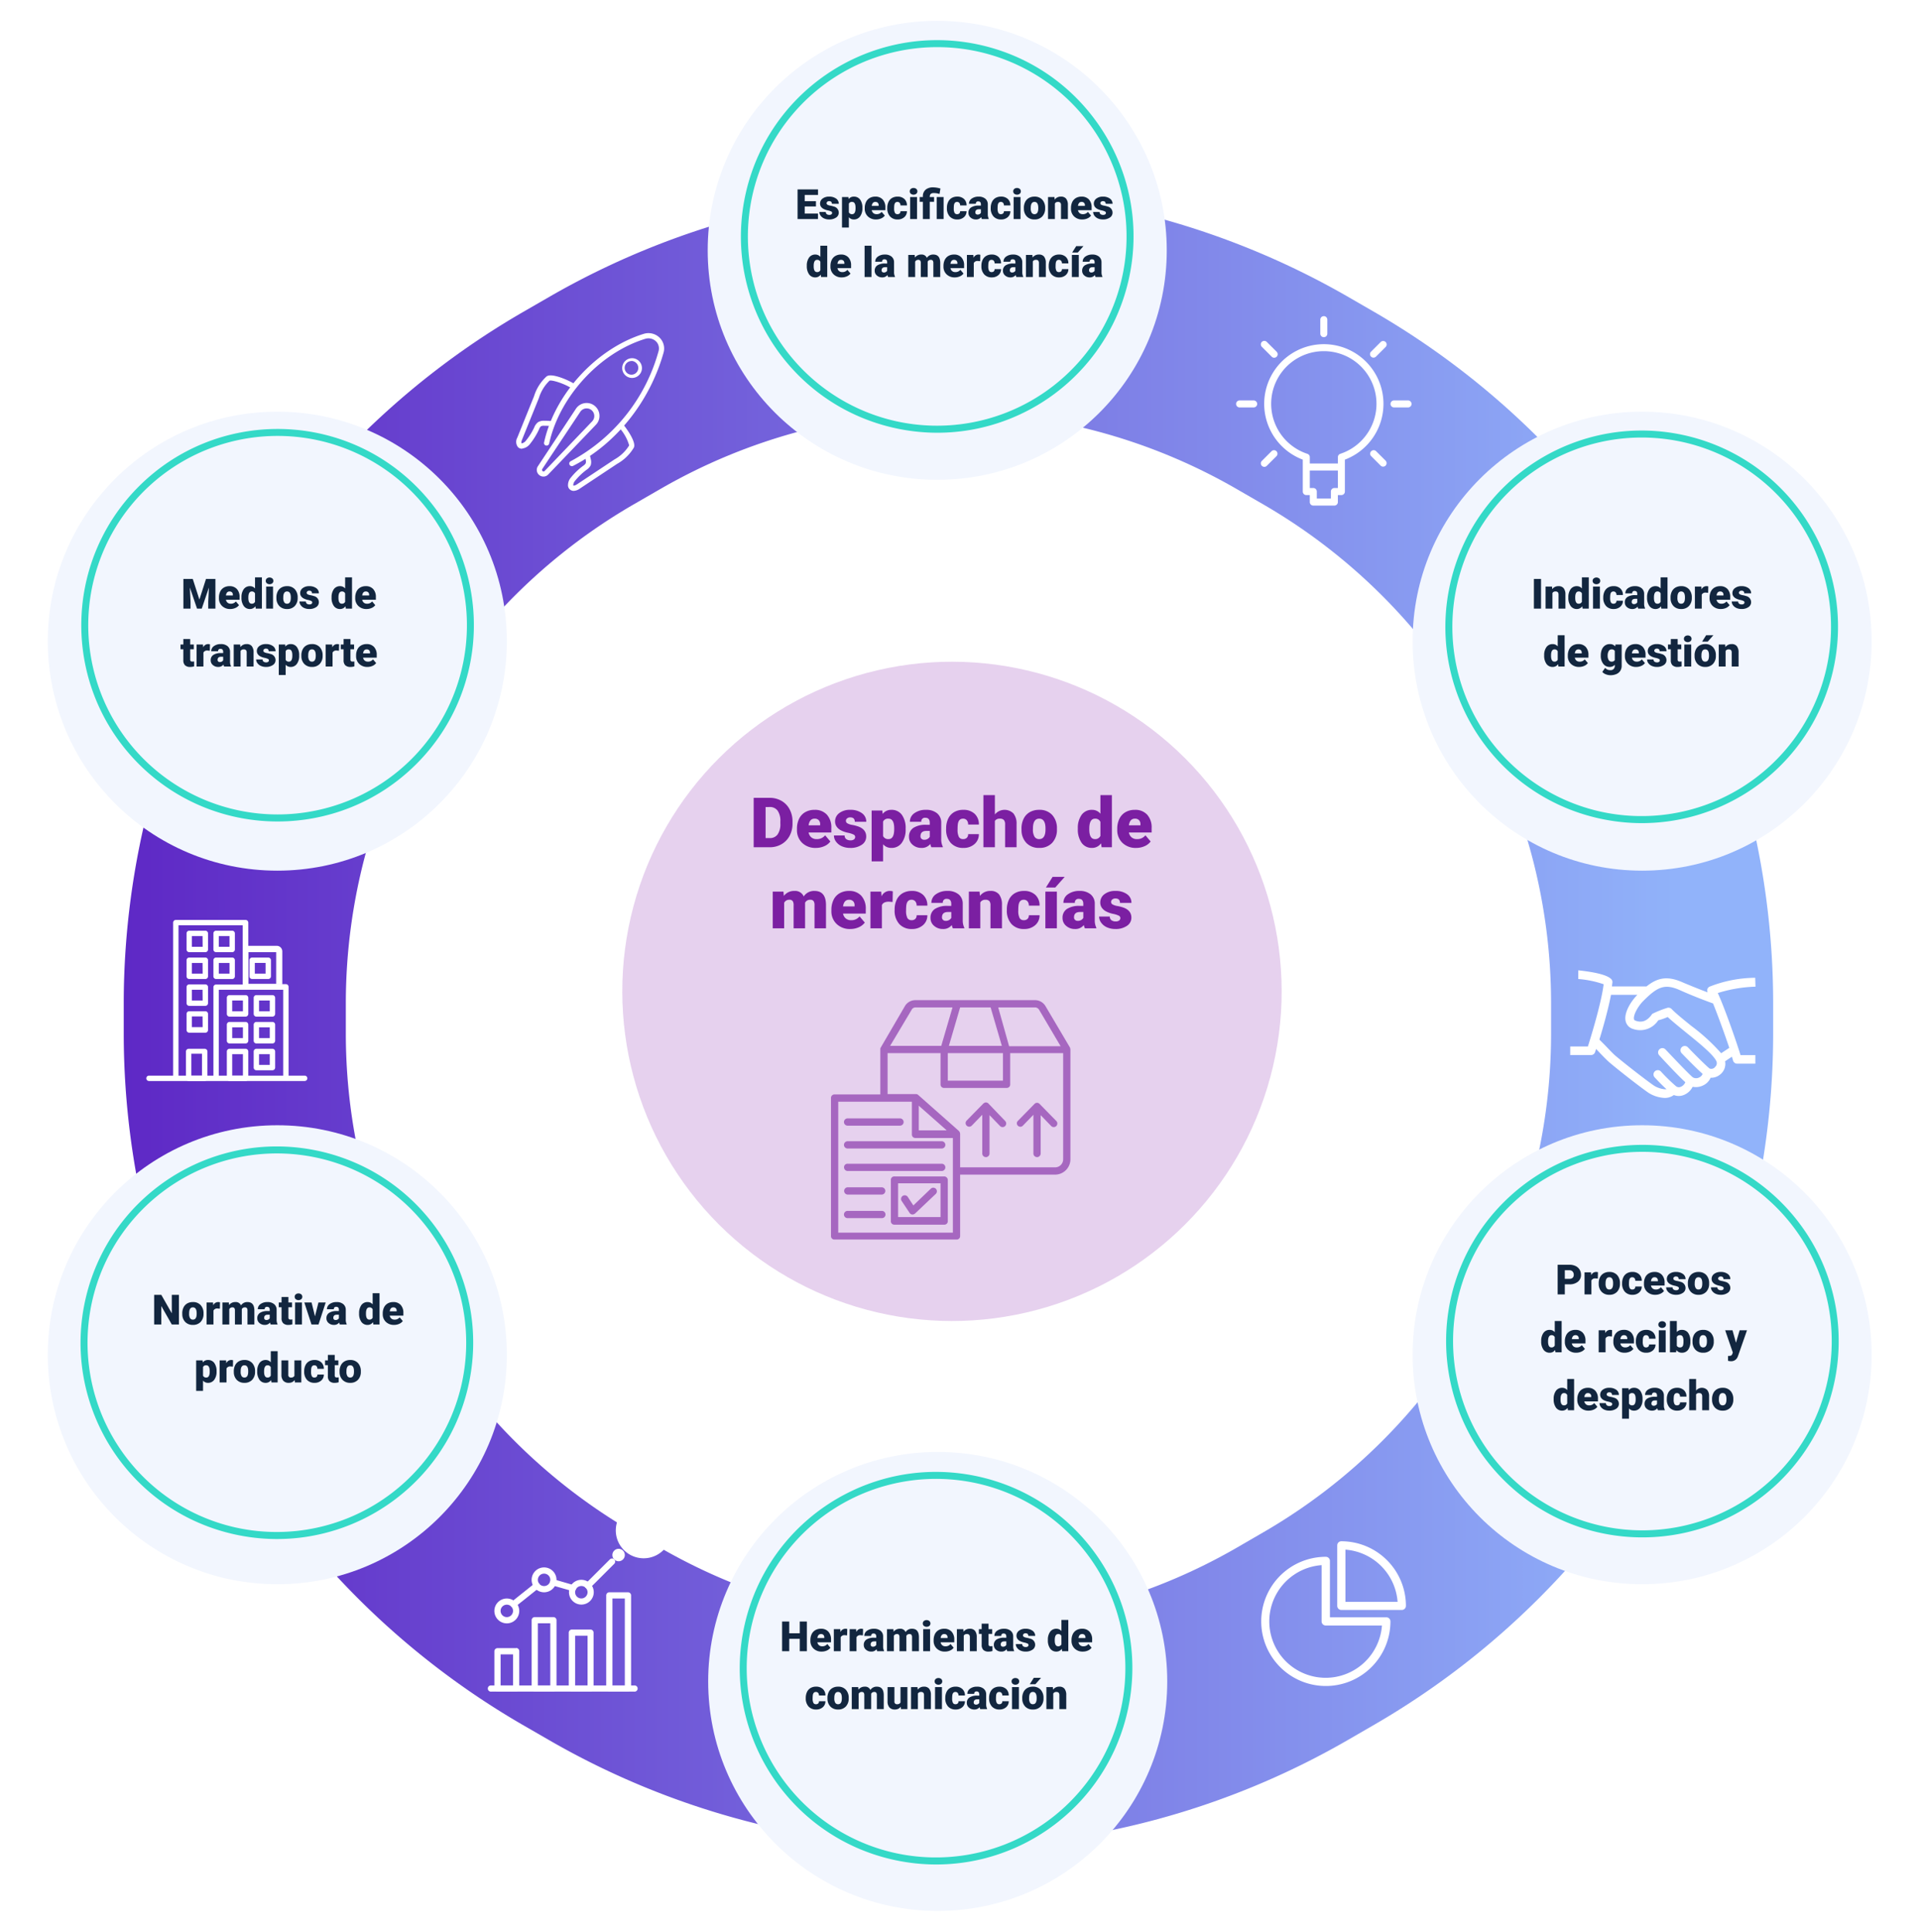 <svg xmlns="http://www.w3.org/2000/svg" xmlns:xlink="http://www.w3.org/1999/xlink" width="828.593" height="833.797" viewBox="0 0 828.593 833.797">
  <defs>
    <linearGradient id="linear-gradient" x1="-0.05" y1="0.546" x2="0.954" y2="0.546" gradientUnits="objectBoundingBox">
      <stop offset="0" stop-color="#5c22c3"/>
      <stop offset="1" stop-color="#91b3fa"/>
    </linearGradient>
    <filter id="Ellipse_5477" x="296.406" y="0" width="216.108" height="216.108" filterUnits="userSpaceOnUse">
      <feOffset dy="6" input="SourceAlpha"/>
      <feGaussianBlur stdDeviation="3" result="blur"/>
      <feFlood flood-opacity="0.161"/>
      <feComposite operator="in" in2="blur"/>
      <feComposite in="SourceGraphic"/>
    </filter>
    <filter id="Ellipse_5479" x="296.621" y="617.689" width="216.108" height="216.108" filterUnits="userSpaceOnUse">
      <feOffset dy="6" input="SourceAlpha"/>
      <feGaussianBlur stdDeviation="3" result="blur-2"/>
      <feFlood flood-opacity="0.161"/>
      <feComposite operator="in" in2="blur-2"/>
      <feComposite in="SourceGraphic"/>
    </filter>
    <filter id="Ellipse_5481" x="11.621" y="168.69" width="216.108" height="216.108" filterUnits="userSpaceOnUse">
      <feOffset dy="6" input="SourceAlpha"/>
      <feGaussianBlur stdDeviation="3" result="blur-3"/>
      <feFlood flood-opacity="0.161"/>
      <feComposite operator="in" in2="blur-3"/>
      <feComposite in="SourceGraphic"/>
    </filter>
    <filter id="Ellipse_5483" x="600.621" y="168.689" width="216.108" height="216.108" filterUnits="userSpaceOnUse">
      <feOffset dy="6" input="SourceAlpha"/>
      <feGaussianBlur stdDeviation="3" result="blur-4"/>
      <feFlood flood-opacity="0.161"/>
      <feComposite operator="in" in2="blur-4"/>
      <feComposite in="SourceGraphic"/>
    </filter>
    <filter id="Ellipse_5485" x="11.621" y="476.689" width="216.108" height="216.108" filterUnits="userSpaceOnUse">
      <feOffset dy="6" input="SourceAlpha"/>
      <feGaussianBlur stdDeviation="3" result="blur-5"/>
      <feFlood flood-opacity="0.161"/>
      <feComposite operator="in" in2="blur-5"/>
      <feComposite in="SourceGraphic"/>
    </filter>
    <filter id="Ellipse_5487" x="600.621" y="476.689" width="216.108" height="216.108" filterUnits="userSpaceOnUse">
      <feOffset dy="6" input="SourceAlpha"/>
      <feGaussianBlur stdDeviation="3" result="blur-6"/>
      <feFlood flood-opacity="0.161"/>
      <feComposite operator="in" in2="blur-6"/>
      <feComposite in="SourceGraphic"/>
    </filter>
    <filter id="Ellipse_4884" x="200.621" y="217.69" width="420.425" height="420.425" filterUnits="userSpaceOnUse">
      <feOffset dy="6" input="SourceAlpha"/>
      <feGaussianBlur stdDeviation="3" result="blur-7"/>
      <feFlood flood-color="#2e1161" flood-opacity="0.69"/>
      <feComposite operator="in" in2="blur-7"/>
      <feComposite in="SourceGraphic"/>
    </filter>
  </defs>
  <g id="t3-info1" transform="translate(-71.936 -27.009)">
    <g id="OBJECTS" transform="translate(45.91 28.598)">
      <path id="Path_192992" data-name="Path 192992" d="M439.1,781.548a343.913,343.913,0,0,1-171.988-45.92l-11.927-6.88A345.042,345.042,0,0,1,83.2,430.841v-13.8A345.042,345.042,0,0,1,255.295,119.153l11.927-6.879a345.042,345.042,0,0,1,344,0l11.906,6.88a345.042,345.042,0,0,1,171.9,297.886v13.78A345.042,345.042,0,0,1,623.02,728.705l-11.927,6.9A344.062,344.062,0,0,1,439.1,781.548Zm0-619.414a248.175,248.175,0,0,0-124.066,33.141l-11.927,6.88A248.856,248.856,0,0,0,179.045,417.039v13.78A248.792,248.792,0,0,0,303.111,645.7l11.927,6.88a248.856,248.856,0,0,0,248.153,0l11.906-6.9A248.813,248.813,0,0,0,699.185,430.8V417.039A248.877,248.877,0,0,0,575.1,202.133l-11.906-6.88A248.26,248.26,0,0,0,439.1,162.134Z" transform="translate(-3.777 14.055)" fill="url(#linear-gradient)"/>
      <g transform="matrix(1, 0, 0, 1, 26.03, -1.59)" filter="url(#Ellipse_5477)">
        <ellipse id="Ellipse_5477-2" data-name="Ellipse 5477" cx="99.054" cy="99.054" rx="99.054" ry="99.054" transform="translate(305.41 3)" fill="#f2f6fe"/>
      </g>
      <path id="Ellipse_5478" data-name="Ellipse 5478" d="M83.209-1.5A85.328,85.328,0,0,1,100.279.221a84.252,84.252,0,0,1,30.292,12.747A84.952,84.952,0,0,1,161.26,50.236a84.294,84.294,0,0,1,4.936,15.9,85.52,85.52,0,0,1,0,34.14,84.252,84.252,0,0,1-12.747,30.292,84.951,84.951,0,0,1-37.268,30.689,84.293,84.293,0,0,1-15.9,4.936,85.52,85.52,0,0,1-34.14,0,84.253,84.253,0,0,1-30.292-12.747A84.952,84.952,0,0,1,5.157,116.181a84.294,84.294,0,0,1-4.936-15.9,85.52,85.52,0,0,1,0-34.14A84.253,84.253,0,0,1,12.968,35.846,84.952,84.952,0,0,1,50.236,5.157,84.294,84.294,0,0,1,66.138.221,85.328,85.328,0,0,1,83.209-1.5Zm0,166.417A81.709,81.709,0,1,0,1.5,83.209,81.8,81.8,0,0,0,83.209,164.917Z" transform="translate(330.655 162.752) rotate(-76.96)" fill="#34d9c7"/>
      <g transform="matrix(1, 0, 0, 1, 26.03, -1.59)" filter="url(#Ellipse_5479)">
        <ellipse id="Ellipse_5479-2" data-name="Ellipse 5479" cx="99.054" cy="99.054" rx="99.054" ry="99.054" transform="translate(305.62 620.69)" fill="#f2f6fe"/>
      </g>
      <path id="Ellipse_5480" data-name="Ellipse 5480" d="M83.209-1.5A85.328,85.328,0,0,1,100.279.221a84.252,84.252,0,0,1,30.292,12.747A84.952,84.952,0,0,1,161.26,50.236a84.294,84.294,0,0,1,4.936,15.9,85.52,85.52,0,0,1,0,34.14,84.252,84.252,0,0,1-12.747,30.292,84.951,84.951,0,0,1-37.268,30.689,84.293,84.293,0,0,1-15.9,4.936,85.52,85.52,0,0,1-34.14,0,84.253,84.253,0,0,1-30.292-12.747A84.952,84.952,0,0,1,5.157,116.181a84.294,84.294,0,0,1-4.936-15.9,85.52,85.52,0,0,1,0-34.14A84.253,84.253,0,0,1,12.968,35.846,84.952,84.952,0,0,1,50.236,5.157,84.294,84.294,0,0,1,66.138.221,85.328,85.328,0,0,1,83.209-1.5Zm0,166.417A81.709,81.709,0,1,0,1.5,83.209,81.8,81.8,0,0,0,83.209,164.917Z" transform="translate(330.147 780.726) rotate(-76.96)" fill="#34d9c7"/>
      <path id="Path_192993" data-name="Path 192993" d="M456.118,227.706a54.952,54.952,0,0,0-19.659,3.812,1.853,1.853,0,0,0-1,1.15,1.831,1.831,0,0,0,.149,1.342c-2.79-1.044-6.709-2.6-10.649-4.26-6.667-3-10.969-2.13-15.74,1.683H394.309c0-.6.149-1.15.192-1.683a1.811,1.811,0,0,0-.554-1.512c-2.13-2.13-8.967-3.195-14.185-3.749v3.749a43.427,43.427,0,0,1,10.948,2.258c-.98,8.094-5.431,22.513-6.794,26.858H376.29v3.706h8.967a1.853,1.853,0,0,0,1.768-1.278s.192-.6.426-1.342l1.363,1.427c1.661,1.725,3.365,3.493,4.515,4.473,6.9,5.772,15.186,11.991,16.847,13.078a14.163,14.163,0,0,0,6.56,2.13,6.39,6.39,0,0,0,4.26-1.235,5.708,5.708,0,0,0,4.26,0,7.242,7.242,0,0,0,3.855-3.557,7.136,7.136,0,0,0,4.664-.66,6.389,6.389,0,0,0,3.088-3.237,6.049,6.049,0,0,0,4.26-1.512,5.836,5.836,0,0,0,2-5.6l2.939-1.981c.192.639.383,1.235.49,1.661a1.874,1.874,0,0,0,1.789,1.363h7.838v-3.706h-6.39c-1.747-5.708-6.943-20.617-9.819-26.794a59.829,59.829,0,0,1,16.272-2.747Zm-17.465,38.7a2.13,2.13,0,0,1-2.236.469c-1.384-1.108-5.729-5.389-9.35-9.159a1.853,1.853,0,1,0-2.684,2.556c.852.895,6.39,6.624,9.031,8.9a2.619,2.619,0,0,1-1.342,1.491,2.833,2.833,0,0,1-2.9,0h0c-2.13-1.768-10.458-10.649-11.714-11.97a1.855,1.855,0,1,0-2.748,2.492s7.8,8.52,11.246,11.587a3.493,3.493,0,0,1-1.96,2,1.981,1.981,0,0,1-2.13-.319h0a76.521,76.521,0,0,1-6.39-6.241,1.853,1.853,0,1,0-2.7,2.535c1.193,1.278,3,3.195,5.069,5.069a4.887,4.887,0,0,1-.873,0,10.649,10.649,0,0,1-4.537-1.555c-1.3-.852-9.457-6.943-16.485-12.779-1-.831-2.7-2.62-4.26-4.26-1.108-1.15-2.13-2.13-2.811-2.854,1.555-5.09,3.791-12.928,5.005-19.3h11.374c-2.535,2.535-5.942,7.646-5.048,11.374a4.537,4.537,0,0,0,3.174,3.344,9.265,9.265,0,0,0,10.884-3.727,24.4,24.4,0,0,0,4.068-1.427c2.13,1.981,4.984,4.26,7.987,6.73,5.453,4.409,11.629,9.393,13.014,12.289a2.13,2.13,0,0,1-.681,2.662Zm2.769-6.134a83.612,83.612,0,0,0-12.886-11.8c-3.365-2.726-6.539-5.282-8.519-7.305a1.874,1.874,0,0,0-1.938-.447,45.535,45.535,0,0,0-6.39,2.556c-2.62,3.919-5.325,3.6-7.135,2.982-.575-.192-.682-.447-.745-.682-.383-1.619,1.555-5.41,4.089-7.944,6.028-6.006,9.137-7.519,15.676-4.6s12.439,5.069,14.355,5.751c2.13,5.282,5.112,13.482,7.007,19.169Z" transform="translate(327.382 192.738)" fill="#fff"/>
      <path id="Path_192994" data-name="Path 192994" d="M109.485,221.9H102.52a1.15,1.15,0,0,0-1.15,1.15v6.965a1.15,1.15,0,0,0,1.15,1.15h6.965a1.15,1.15,0,0,0,1.15-1.15V223.05a1.15,1.15,0,0,0-1.15-1.15Zm-1.171,6.943h-4.622v-4.6h4.622Zm0,0" transform="translate(16.754 189.812)" fill="#fff"/>
      <path id="Path_192995" data-name="Path 192995" d="M109.485,216.46H102.52a1.15,1.15,0,0,0-1.15,1.15v6.965a1.15,1.15,0,0,0,1.15,1.15h6.965a1.15,1.15,0,0,0,1.15-1.15V217.61a1.15,1.15,0,0,0-1.15-1.15Zm-1.171,6.943h-4.622v-4.622h4.622Zm0,0" transform="translate(16.754 183.665)" fill="#fff"/>
      <path id="Path_192996" data-name="Path 192996" d="M104.045,221.9H97.08a1.15,1.15,0,0,0-1.15,1.15v6.965a1.15,1.15,0,0,0,1.15,1.15h6.965a1.15,1.15,0,0,0,1.15-1.15V223.05a1.15,1.15,0,0,0-1.15-1.15Zm-1.171,6.943H98.209v-4.6h4.622Zm0,0" transform="translate(10.607 189.812)" fill="#fff"/>
      <path id="Path_192997" data-name="Path 192997" d="M104.045,216.46H97.08a1.15,1.15,0,0,0-1.15,1.15v6.965a1.15,1.15,0,0,0,1.15,1.15h6.965a1.15,1.15,0,0,0,1.15-1.15V217.61a1.15,1.15,0,0,0-1.15-1.15Zm-1.171,6.943H98.209v-4.622h4.622Zm0,0" transform="translate(10.607 183.665)" fill="#fff"/>
      <path id="Path_192998" data-name="Path 192998" d="M104.045,227.34H97.08a1.15,1.15,0,0,0-1.15,1.15v6.965a1.15,1.15,0,0,0,1.15,1.15h6.965a1.15,1.15,0,0,0,1.15-1.15V228.49a1.15,1.15,0,0,0-1.15-1.15Zm-1.171,6.943H98.209v-4.622h4.622Zm0,0" transform="translate(10.607 195.958)" fill="#fff"/>
      <path id="Path_192999" data-name="Path 192999" d="M104.045,232.78H97.08a1.15,1.15,0,0,0-1.15,1.15v6.965a1.15,1.15,0,0,0,1.15,1.15h6.965a1.15,1.15,0,0,0,1.15-1.15V233.93a1.15,1.15,0,0,0-1.15-1.15Zm-1.171,6.858H98.209v-4.622h4.622Zm0,0" transform="translate(10.607 202.105)" fill="#fff"/>
      <path id="Path_193000" data-name="Path 193000" d="M110.68,244.236h6.965a1.171,1.171,0,0,0,1.15-1.171v-6.943a1.171,1.171,0,0,0-1.15-1.171H110.68a1.171,1.171,0,0,0-1.15,1.171v6.943a1.171,1.171,0,0,0,1.15,1.171Zm1.171-6.965h4.622v4.643h-4.622Zm0,0" transform="translate(25.973 204.557)" fill="#fff"/>
      <path id="Path_193001" data-name="Path 193001" d="M110.68,238.8h6.965a1.171,1.171,0,0,0,1.15-1.171v-6.943a1.171,1.171,0,0,0-1.15-1.171H110.68a1.171,1.171,0,0,0-1.15,1.171v6.943a1.171,1.171,0,0,0,1.15,1.171Zm1.171-6.965h4.622v4.643h-4.622Zm0,0" transform="translate(25.973 198.41)" fill="#fff"/>
      <path id="Path_193002" data-name="Path 193002" d="M109.841,231.165h6.943a1.171,1.171,0,0,0,1.171-1.15V223.05a1.171,1.171,0,0,0-1.171-1.15h-6.943a1.171,1.171,0,0,0-1.171,1.15v6.965A1.171,1.171,0,0,0,109.841,231.165Zm1.15-6.943h4.643v4.622h-4.643Zm0,0" transform="translate(25.002 189.812)" fill="#fff"/>
      <path id="Path_193003" data-name="Path 193003" d="M110.68,249.655h6.965a1.15,1.15,0,0,0,1.15-1.15v-6.943a1.171,1.171,0,0,0-1.15-1.171H110.68a1.171,1.171,0,0,0-1.15,1.171V248.5A1.15,1.15,0,0,0,110.68,249.655Zm1.171-6.943h4.622v4.643h-4.622Zm0,0" transform="translate(25.973 210.703)" fill="#fff"/>
      <path id="Path_193004" data-name="Path 193004" d="M105.24,244.236H112.2a1.171,1.171,0,0,0,1.15-1.171v-6.943a1.172,1.172,0,0,0-1.15-1.171H105.24a1.171,1.171,0,0,0-1.15,1.171v6.943a1.171,1.171,0,0,0,1.15,1.171Zm1.171-6.965h4.622v4.643h-4.622Zm0,0" transform="translate(19.827 204.557)" fill="#fff"/>
      <path id="Path_193005" data-name="Path 193005" d="M105.24,238.8H112.2a1.171,1.171,0,0,0,1.15-1.171v-6.943a1.172,1.172,0,0,0-1.15-1.171H105.24a1.171,1.171,0,0,0-1.15,1.171v6.943a1.171,1.171,0,0,0,1.15,1.171Zm1.171-6.965h4.622v4.643h-4.622Zm0,0" transform="translate(19.827 198.41)" fill="#fff"/>
      <path id="Path_193006" data-name="Path 193006" d="M105.24,254.3H112.2a1.15,1.15,0,0,0,1.15-1.15V241.561a1.171,1.171,0,0,0-1.15-1.171H105.24a1.172,1.172,0,0,0-1.15,1.171v11.587A1.15,1.15,0,0,0,105.24,254.3Zm1.171-11.587h4.622v9.265h-4.622Zm0,0" transform="translate(19.827 210.703)" fill="#fff"/>
      <path id="Path_193007" data-name="Path 193007" d="M156.118,281.478h-6.943V243.14a1.15,1.15,0,0,0-1.15-1.15h-16.23V215.451a1.171,1.171,0,0,0-1.15-1.171H100.507a1.171,1.171,0,0,0-1.15,1.171v66.027H88.941a1.161,1.161,0,1,0,0,2.322h67.177a1.161,1.161,0,1,0,0-2.322ZM116.736,243.14v38.338H101.678V216.6h27.689V242.16H117.78a1.15,1.15,0,0,0-1.044,1.086Zm30.117,38.338h-27.8v-37.06h27.8Z" transform="translate(1.387 181.202)" fill="#fff"/>
      <path id="Path_193008" data-name="Path 193008" d="M103.9,240.39H96.96a1.172,1.172,0,0,0-1.15,1.171v11.587a1.15,1.15,0,0,0,1.15,1.15H103.9a1.171,1.171,0,0,0,1.171-1.15V241.561A1.171,1.171,0,0,0,103.9,240.39Zm-1.171,11.587h-4.6V242.52h4.6Z" transform="translate(10.471 210.703)" fill="#fff"/>
      <path id="Path_193009" data-name="Path 193009" d="M122,219.52H107.33v16.656h17.039V221.948A2.428,2.428,0,0,0,122,219.52Zm-.277,16.421H109.694V222.268h12.034Z" transform="translate(23.488 187.123)" fill="#fff"/>
      <path id="Path_193010" data-name="Path 193010" d="M220.12,369.416H158.481a1.342,1.342,0,1,0,0,2.662H220.12a1.342,1.342,0,1,0,0-2.662Zm0,0" transform="translate(79.576 356.476)" fill="#fff"/>
      <path id="Path_193011" data-name="Path 193011" d="M167.693,361.884h-8.051a1.363,1.363,0,0,0-1.342,1.342v16.017a1.342,1.342,0,0,0,1.342,1.342h8.051a1.342,1.342,0,0,0,1.342-1.342V363.162a1.342,1.342,0,0,0-1.342-1.342Zm-1.342,16.1h-5.367V364.568h5.367Zm0,0" transform="translate(81.078 347.906)" fill="#fff"/>
      <path id="Path_193012" data-name="Path 193012" d="M175.243,355.56h-8.051a1.342,1.342,0,0,0-1.342,1.342v29.414a1.342,1.342,0,0,0,1.342,1.342h8.051a1.342,1.342,0,0,0,1.342-1.342V356.9A1.342,1.342,0,0,0,175.243,355.56Zm-1.342,29.5h-5.367V358.244H173.9Zm0,0" transform="translate(89.609 340.833)" fill="#fff"/>
      <path id="Path_193013" data-name="Path 193013" d="M182.827,358.08h-8.115a1.342,1.342,0,0,0-1.342,1.342v24.046a1.342,1.342,0,0,0,1.342,1.342h8.03a1.342,1.342,0,0,0,1.342-1.342V359.422a1.342,1.342,0,0,0-1.342-1.342Zm-1.342,24.132h-5.367V360.764h5.367Zm0,0" transform="translate(98.105 343.68)" fill="#fff"/>
      <path id="Path_193014" data-name="Path 193014" d="M190.332,350.53H182.3a1.342,1.342,0,0,0-1.342,1.342V392a1.342,1.342,0,0,0,1.342,1.342h8.03A1.342,1.342,0,0,0,191.695,392V351.872a1.342,1.342,0,0,0-1.342-1.342Zm-1.342,40.212h-5.346V353.214h5.346Zm0,0" transform="translate(106.681 335.149)" fill="#fff"/>
      <path id="Path_193015" data-name="Path 193015" d="M163.667,351.79a5.367,5.367,0,1,0,5.367,5.346,5.368,5.368,0,0,0-5.367-5.346Zm0,8.03a2.684,2.684,0,1,1,2.684-2.684,2.683,2.683,0,0,1-2.684,2.684Zm0,0" transform="translate(81.078 336.573)" fill="#fff"/>
      <path id="Path_193016" data-name="Path 193016" d="M171.217,345.49a5.367,5.367,0,1,0,5.367,5.367A5.367,5.367,0,0,0,171.217,345.49Zm0,8.051a2.684,2.684,0,1,1,2.684-2.684A2.684,2.684,0,0,1,171.217,353.541Zm0,0" transform="translate(89.609 329.455)" fill="#fff"/>
      <path id="Path_193017" data-name="Path 193017" d="M178.767,348a5.346,5.346,0,1,0,3.8,1.566,5.367,5.367,0,0,0-3.8-1.566Zm0,8.051a2.684,2.684,0,1,1,2.684-2.684,2.684,2.684,0,0,1-2.684,2.684Zm0,0" transform="translate(98.139 332.29)" fill="#fff"/>
      <path id="Path_193018" data-name="Path 193018" d="M186.306,340.46a12.032,12.032,0,1,1,.021.043Zm0,8.051a2.684,2.684,0,1,1,2.684-2.684,2.684,2.684,0,0,1-2.684,2.684Zm0,0" transform="translate(106.681 323.771)" fill="#fff"/>
      <path id="Path_193019" data-name="Path 193019" d="M189.324,344.083a1.32,1.32,0,0,0-1.9,0l-10.415,10.394a1.363,1.363,0,0,0,0,1.9,1.405,1.405,0,0,0,.958.383,1.321,1.321,0,0,0,.937-.383l10.415-10.394A1.363,1.363,0,0,0,189.324,344.083Zm0,0" transform="translate(101.789 327.411)" fill="#fff"/>
      <path id="Path_193020" data-name="Path 193020" d="M179.812,350.414l-8.52-2.471a1.342,1.342,0,0,0-.745,2.577l8.626,2.471h.362a1.32,1.32,0,0,0,1.278-.98,1.3,1.3,0,0,0-.916-1.64Zm0,0" transform="translate(93.858 332.177)" fill="#fff"/>
      <path id="Path_193021" data-name="Path 193021" d="M174.016,349.055a1.342,1.342,0,0,0-1.874-.213l-10.117,8.072a1.342,1.342,0,0,0,.852,2.385,1.426,1.426,0,0,0,.831-.3l10.1-8.051a1.342,1.342,0,0,0,.213-1.9Zm0,0" transform="translate(84.723 332.918)" fill="#fff"/>
      <path id="Path_193022" data-name="Path 193022" d="M367.609,369.452H343.328V345.108a1.768,1.768,0,0,0-1.768-1.768,27.88,27.88,0,1,0,27.88,27.88,1.768,1.768,0,0,0-1.768-1.768ZM341.5,395.565a24.345,24.345,0,0,1-1.768-48.625V371.22a1.768,1.768,0,0,0,1.768,1.768h24.281A24.387,24.387,0,0,1,341.5,395.565Zm0,0" transform="translate(256.64 327.025)" fill="#fff"/>
      <path id="Path_193023" data-name="Path 193023" d="M358.728,367.985a27.9,27.9,0,0,0-27.88-27.795,1.768,1.768,0,0,0-1.768,1.768V368.07a1.768,1.768,0,0,0,1.768,1.768H356.96a1.768,1.768,0,0,0,1.768-1.768Zm-26.112-1.661V343.811a24.409,24.409,0,0,1,22.513,22.513Zm0,0" transform="translate(274.04 323.466)" fill="#fff"/>
      <path id="Path_193024" data-name="Path 193024" d="M340.029,97.6a25.75,25.75,0,0,0-9.095,49.839v13.78a1.512,1.512,0,0,0,1.512,1.512h1.512v3.024a1.512,1.512,0,0,0,1.512,1.512h9.095a1.512,1.512,0,0,0,1.512-1.512v-3.024h1.512a1.512,1.512,0,0,0,1.512-1.512v-13.78A25.75,25.75,0,0,0,340.029,97.6Zm4.537,62.086a1.512,1.512,0,0,0-1.512,1.534v3.024h-6.07V161.22a1.512,1.512,0,0,0-1.512-1.534h-1.512v-7.561h12.119v7.561Zm2.556-14.76a1.512,1.512,0,0,0-1.044,1.427V149.1H333.959v-2.748a1.491,1.491,0,0,0-1.044-1.427,22.726,22.726,0,1,1,14.206,0Zm0,0" transform="translate(257.319 49.367)" fill="#fff"/>
      <path id="Path_193025" data-name="Path 193025" d="M327.184,100.993a1.491,1.491,0,0,0,1.491-1.512V93.432a1.491,1.491,0,0,0-1.491-1.512,1.512,1.512,0,0,0-1.534,1.512v6.049a1.512,1.512,0,0,0,1.534,1.512Zm0,0" transform="translate(270.165 42.949)" fill="#fff"/>
      <path id="Path_193026" data-name="Path 193026" d="M347.441,109h-6.049a1.512,1.512,0,0,0,0,3.024h6.049a1.512,1.512,0,0,0,0-3.024Zm0,0" transform="translate(286.243 62.248)" fill="#fff"/>
      <path id="Path_193027" data-name="Path 193027" d="M316.172,109H310.1a1.512,1.512,0,0,0,0,3.024h6.07a1.512,1.512,0,0,0,0-3.024Zm0,0" transform="translate(250.889 62.248)" fill="#fff"/>
      <path id="Path_193028" data-name="Path 193028" d="M340.422,97.306l-4.26,4.26a1.512,1.512,0,0,0,0,2.13,1.491,1.491,0,0,0,2.13,0l4.26-4.26a1.512,1.512,0,0,0-2.13-2.13Zm0,0" transform="translate(281.547 48.638)" fill="#fff"/>
      <path id="Path_193029" data-name="Path 193029" d="M318.307,119.436l-4.26,4.26a1.491,1.491,0,0,0,0,2.13,1.47,1.47,0,0,0,1.065.447,1.491,1.491,0,0,0,1.065-.447l4.26-4.26a1.512,1.512,0,0,0-2.13-2.13Zm0,0" transform="translate(256.549 73.643)" fill="#fff"/>
      <path id="Path_193030" data-name="Path 193030" d="M338.236,119.436a1.512,1.512,0,0,0-2.13,2.13l4.26,4.26a1.512,1.512,0,0,0,2.13-2.13Zm0,0" transform="translate(281.582 73.643)" fill="#fff"/>
      <path id="Path_193031" data-name="Path 193031" d="M318.3,103.767a1.47,1.47,0,0,0,1.065.447,1.491,1.491,0,0,0,1.065-.447,1.512,1.512,0,0,0,0-2.13l-4.26-4.26a1.491,1.491,0,0,0-2.13,0,1.512,1.512,0,0,0,0,2.13Zm0,0" transform="translate(256.554 48.61)" fill="#fff"/>
      <path id="Path_193032" data-name="Path 193032" d="M165.212,135.585a2.407,2.407,0,0,1-1.768-.745,3.749,3.749,0,0,1-.234-4.068l7.22-17.87a19.169,19.169,0,0,1,5.389-8.52c2.13-1.661,9.606,1.619,12.311,3.387l-1.214,1.9c-3.429-2.258-8.839-3.876-9.8-3.472a17.572,17.572,0,0,0-4.6,7.5l-7.22,17.87c-.511,1.257-.319,1.6-.256,1.661a.17.17,0,0,0,.192,0,2.96,2.96,0,0,0,1.683-1.129,27.69,27.69,0,0,0,3.6-5.729,5.3,5.3,0,0,1,1.619-2.236,4.835,4.835,0,0,1,2.62-.639,29.031,29.031,0,0,1,4.494.341l-.341,2.13a24.687,24.687,0,0,0-4.132-.3,2.7,2.7,0,0,0-1.384.234,3.2,3.2,0,0,0-.788,1.257,30.969,30.969,0,0,1-3.94,6.39,5.069,5.069,0,0,1-3.344,1.959Z" transform="translate(86.072 56.514)" fill="#fff"/>
      <path id="Path_193033" data-name="Path 193033" d="M180.38,152.783a1.129,1.129,0,0,1-.511-2.13,77.059,77.059,0,0,0,37.912-47.433,4.366,4.366,0,0,0-.7-3.876l-.107-.128a4.686,4.686,0,0,0-4.941-1.384c-19.638,6.049-37.081,25.047-41.448,45.2a1.15,1.15,0,0,1-1.342.852,1.086,1.086,0,0,1-.852-1.342c4.537-20.873,22.619-40.574,42.981-46.858a6.858,6.858,0,0,1,7.327,2.13l.128.17a6.56,6.56,0,0,1,1.108,5.878c-5.985,21.171-20.575,39.424-39.062,48.817A.979.979,0,0,1,180.38,152.783Z" transform="translate(92.437 46.835)" fill="#fff"/>
      <path id="Path_193034" data-name="Path 193034" d="M175.7,142.663a2.513,2.513,0,0,1-1.384-.4,2.386,2.386,0,0,1-1.086-1.7,4.984,4.984,0,0,1,1.235-3.642,28.347,28.347,0,0,1,5.282-5.069,3.472,3.472,0,0,0,1.129-1.108,2.876,2.876,0,0,0,0-1.406c-.128-.66-.3-1.3-.49-1.959l2.13-.618c.192.724.362,1.427.511,2.13a4.686,4.686,0,0,1,0,2.7,4.984,4.984,0,0,1-1.81,1.981,28.177,28.177,0,0,0-4.941,4.728,3.045,3.045,0,0,0-.788,1.9.256.256,0,0,0,.107.17s.469.17,1.6-.6l16.038-10.649a17.337,17.337,0,0,0,6.39-6.091,19.425,19.425,0,0,0-4.451-7.817l1.7-1.448c1.3,1.534,5.964,7.8,4.75,10.245a19.3,19.3,0,0,1-7.2,6.986L178.381,141.64a4.963,4.963,0,0,1-2.684,1.022Z" transform="translate(97.93 67.626)" fill="#fff"/>
      <path id="Path_193035" data-name="Path 193035" d="M188.2,108.955a4.26,4.26,0,1,1,2.748-7.71h0a4.26,4.26,0,0,1-2.748,7.71Zm0-7.284a2.9,2.9,0,0,0-2.279,1.086,2.939,2.939,0,1,0,4.132-.426h0a2.875,2.875,0,0,0-1.853-.7Z" transform="translate(110.345 52.58)" fill="#fff"/>
      <path id="Path_193036" data-name="Path 193036" d="M169.763,141.278a2.79,2.79,0,0,1-1.81-.66,2.854,2.854,0,0,1-.575-3.813l16.4-24.792a5.538,5.538,0,0,1,10.16,2.811,5.41,5.41,0,0,1-1.534,4.089L171.85,140.362A2.833,2.833,0,0,1,169.763,141.278Zm1.981-7.029-2.492,3.791a.66.66,0,0,0,.128.852.639.639,0,0,0,.873,0l20.553-21.469a3.3,3.3,0,1,0-5.133-4.111Z" transform="translate(90.786 62.833)" fill="#fff"/>
      <g transform="matrix(1, 0, 0, 1, 26.03, -1.59)" filter="url(#Ellipse_5481)">
        <ellipse id="Ellipse_5481-2" data-name="Ellipse 5481" cx="99.054" cy="99.054" rx="99.054" ry="99.054" transform="translate(20.62 171.69)" fill="#f2f6fe"/>
      </g>
      <path id="Ellipse_5482" data-name="Ellipse 5482" d="M83.209-1.5A85.328,85.328,0,0,1,100.279.221a84.252,84.252,0,0,1,30.292,12.747A84.952,84.952,0,0,1,161.26,50.236a84.3,84.3,0,0,1,4.936,15.9,85.52,85.52,0,0,1,0,34.14,84.252,84.252,0,0,1-12.747,30.292,84.952,84.952,0,0,1-37.268,30.689,84.3,84.3,0,0,1-15.9,4.936,85.52,85.52,0,0,1-34.14,0,84.252,84.252,0,0,1-30.292-12.747A84.952,84.952,0,0,1,5.157,116.181a84.3,84.3,0,0,1-4.936-15.9,85.52,85.52,0,0,1,0-34.14A84.252,84.252,0,0,1,12.968,35.846,84.952,84.952,0,0,1,50.236,5.157,84.3,84.3,0,0,1,66.138.221,85.328,85.328,0,0,1,83.209-1.5Zm0,166.417A81.709,81.709,0,1,0,1.5,83.209,81.8,81.8,0,0,0,83.209,164.917Z" transform="translate(28.147 268.275) rotate(-45)" fill="#34d9c7"/>
      <g transform="matrix(1, 0, 0, 1, 26.03, -1.59)" filter="url(#Ellipse_5483)">
        <ellipse id="Ellipse_5483-2" data-name="Ellipse 5483" cx="99.054" cy="99.054" rx="99.054" ry="99.054" transform="translate(609.62 171.69)" fill="#f2f6fe"/>
      </g>
      <path id="Ellipse_5484" data-name="Ellipse 5484" d="M83.209-1.5A85.328,85.328,0,0,1,100.279.221a84.252,84.252,0,0,1,30.292,12.747A84.952,84.952,0,0,1,161.26,50.236a84.294,84.294,0,0,1,4.936,15.9,85.52,85.52,0,0,1,0,34.14,84.252,84.252,0,0,1-12.747,30.292,84.951,84.951,0,0,1-37.268,30.689,84.293,84.293,0,0,1-15.9,4.936,85.52,85.52,0,0,1-34.14,0,84.253,84.253,0,0,1-30.292-12.747A84.952,84.952,0,0,1,5.157,116.181a84.294,84.294,0,0,1-4.936-15.9,85.52,85.52,0,0,1,0-34.14A84.253,84.253,0,0,1,12.968,35.846,84.952,84.952,0,0,1,50.236,5.157,84.294,84.294,0,0,1,66.138.221,85.328,85.328,0,0,1,83.209-1.5Zm0,166.417A81.709,81.709,0,1,0,1.5,83.209,81.8,81.8,0,0,0,83.209,164.917Z" transform="translate(634.147 330.399) rotate(-76.47)" fill="#34d9c7"/>
      <g transform="matrix(1, 0, 0, 1, 26.03, -1.59)" filter="url(#Ellipse_5485)">
        <ellipse id="Ellipse_5485-2" data-name="Ellipse 5485" cx="99.054" cy="99.054" rx="99.054" ry="99.054" transform="translate(20.62 479.69)" fill="#f2f6fe"/>
      </g>
      <path id="Ellipse_5486" data-name="Ellipse 5486" d="M83.209-1.5A85.328,85.328,0,0,1,100.279.221a84.252,84.252,0,0,1,30.292,12.747A84.952,84.952,0,0,1,161.26,50.236a84.294,84.294,0,0,1,4.936,15.9,85.52,85.52,0,0,1,0,34.14,84.252,84.252,0,0,1-12.747,30.292,84.951,84.951,0,0,1-37.268,30.689,84.293,84.293,0,0,1-15.9,4.936,85.52,85.52,0,0,1-34.14,0,84.253,84.253,0,0,1-30.292-12.747A84.952,84.952,0,0,1,5.157,116.181a84.294,84.294,0,0,1-4.936-15.9,85.52,85.52,0,0,1,0-34.14A84.253,84.253,0,0,1,12.968,35.846,84.952,84.952,0,0,1,50.236,5.157,84.294,84.294,0,0,1,66.138.221,85.328,85.328,0,0,1,83.209-1.5Zm0,166.417A81.709,81.709,0,1,0,1.5,83.209,81.8,81.8,0,0,0,83.209,164.917Z" transform="translate(45.147 639.399) rotate(-76.47)" fill="#34d9c7"/>
      <g transform="matrix(1, 0, 0, 1, 26.03, -1.59)" filter="url(#Ellipse_5487)">
        <ellipse id="Ellipse_5487-2" data-name="Ellipse 5487" cx="99.054" cy="99.054" rx="99.054" ry="99.054" transform="translate(609.62 479.69)" fill="#f2f6fe"/>
      </g>
      <path id="Ellipse_5488" data-name="Ellipse 5488" d="M83.209-1.5A85.328,85.328,0,0,1,100.279.221a84.252,84.252,0,0,1,30.292,12.747A84.952,84.952,0,0,1,161.26,50.236a84.3,84.3,0,0,1,4.936,15.9,85.52,85.52,0,0,1,0,34.14,84.252,84.252,0,0,1-12.747,30.292,84.952,84.952,0,0,1-37.268,30.689,84.3,84.3,0,0,1-15.9,4.936,85.52,85.52,0,0,1-34.14,0,84.252,84.252,0,0,1-30.292-12.747A84.952,84.952,0,0,1,5.157,116.181a84.3,84.3,0,0,1-4.936-15.9,85.52,85.52,0,0,1,0-34.14A84.252,84.252,0,0,1,12.968,35.846,84.952,84.952,0,0,1,50.236,5.157,84.3,84.3,0,0,1,66.138.221,85.328,85.328,0,0,1,83.209-1.5Zm0,166.417A81.709,81.709,0,1,0,1.5,83.209,81.8,81.8,0,0,0,83.209,164.917Z" transform="translate(617.147 577.275) rotate(-45)" fill="#34d9c7"/>
      <path id="Path_247174" data-name="Path 247174" d="M13.177,11.568H8.326v3.059h5.73V17H5.241V4.2h8.833V6.585H8.326v2.7h4.852Zm6.979,2.76a.684.684,0,0,0-.4-.606,6.016,6.016,0,0,0-1.5-.475,6.853,6.853,0,0,1-1.828-.646,3.062,3.062,0,0,1-1.1-.971,2.319,2.319,0,0,1-.378-1.31,2.628,2.628,0,0,1,1.081-2.158,4.453,4.453,0,0,1,2.83-.848,4.934,4.934,0,0,1,3.023.853,2.666,2.666,0,0,1,1.143,2.241H20.059q0-1.143-1.2-1.143a1.194,1.194,0,0,0-.782.259.8.8,0,0,0-.316.646.737.737,0,0,0,.387.642,3.654,3.654,0,0,0,1.235.4,10.671,10.671,0,0,1,1.49.378,2.706,2.706,0,0,1,2.145,2.646,2.491,2.491,0,0,1-1.156,2.118,5.068,5.068,0,0,1-2.993.817,5.172,5.172,0,0,1-2.18-.439,3.645,3.645,0,0,1-1.494-1.2,2.707,2.707,0,0,1-.536-1.591h2.769a1.145,1.145,0,0,0,.439.962,1.808,1.808,0,0,0,1.081.3,1.422,1.422,0,0,0,.91-.246A.787.787,0,0,0,20.156,14.328Zm13.069-2.013a5.735,5.735,0,0,1-1,3.538,3.2,3.2,0,0,1-2.694,1.323,2.742,2.742,0,0,1-2.153-.958v4.438H24.418V7.49h2.769l.088.879a2.742,2.742,0,0,1,2.241-1.055,3.224,3.224,0,0,1,2.733,1.3,5.805,5.805,0,0,1,.976,3.564Zm-2.962-.185q0-2.531-1.477-2.531a1.394,1.394,0,0,0-1.406.756V14.1a1.439,1.439,0,0,0,1.424.791q1.415,0,1.459-2.443Zm8.868,5.045a4.889,4.889,0,0,1-3.542-1.305,4.507,4.507,0,0,1-1.354-3.4v-.246a5.84,5.84,0,0,1,.541-2.575,3.955,3.955,0,0,1,1.578-1.727,4.763,4.763,0,0,1,2.461-.611,4.117,4.117,0,0,1,3.164,1.244,4.887,4.887,0,0,1,1.16,3.467v1.151H37.25a2.135,2.135,0,0,0,.694,1.257,2.066,2.066,0,0,0,1.389.457,2.662,2.662,0,0,0,2.2-.984l1.354,1.6a3.784,3.784,0,0,1-1.569,1.217A5.3,5.3,0,0,1,39.131,17.176ZM38.8,9.6q-1.3,0-1.547,1.723h2.988v-.229a1.467,1.467,0,0,0-.36-1.1A1.434,1.434,0,0,0,38.8,9.6Zm9.554,5.291a1.317,1.317,0,0,0,.967-.338,1.241,1.241,0,0,0,.334-.945h2.777a3.288,3.288,0,0,1-1.121,2.566,4.168,4.168,0,0,1-2.887,1,4.22,4.22,0,0,1-3.27-1.3,5.125,5.125,0,0,1-1.2-3.6v-.123A5.792,5.792,0,0,1,44.488,9.6a3.872,3.872,0,0,1,1.534-1.7A4.573,4.573,0,0,1,48.4,7.314a4.116,4.116,0,0,1,2.944,1.028,3.647,3.647,0,0,1,1.09,2.786H49.652A1.626,1.626,0,0,0,49.292,10a1.244,1.244,0,0,0-.967-.4q-1.151,0-1.345,1.468a10.357,10.357,0,0,0-.062,1.283,4.068,4.068,0,0,0,.343,1.986A1.187,1.187,0,0,0,48.351,14.891ZM56.806,17H53.835V7.49h2.971ZM53.66,5.029a1.334,1.334,0,0,1,.457-1.043,1.934,1.934,0,0,1,2.373,0,1.334,1.334,0,0,1,.457,1.043,1.334,1.334,0,0,1-.457,1.043,1.934,1.934,0,0,1-2.373,0A1.334,1.334,0,0,1,53.66,5.029ZM59.32,17V9.547H57.94V7.49h1.38V7.174a3.631,3.631,0,0,1,1.248-2.909,4.987,4.987,0,0,1,3.243-.949,11.509,11.509,0,0,1,3.094.51l-.4,2.338-.492-.132a7.832,7.832,0,0,0-2.021-.255q-1.7,0-1.7,1.547V7.49h1.863V9.547H62.291V17Zm8.947,0H65.288V7.49h2.979Zm5.827-2.109a1.317,1.317,0,0,0,.967-.338,1.241,1.241,0,0,0,.334-.945h2.777a3.288,3.288,0,0,1-1.121,2.566,4.168,4.168,0,0,1-2.887,1,4.22,4.22,0,0,1-3.27-1.3,5.125,5.125,0,0,1-1.2-3.6v-.123A5.792,5.792,0,0,1,70.231,9.6a3.872,3.872,0,0,1,1.534-1.7,4.573,4.573,0,0,1,2.373-.593,4.116,4.116,0,0,1,2.944,1.028,3.647,3.647,0,0,1,1.09,2.786H75.4A1.626,1.626,0,0,0,75.035,10a1.244,1.244,0,0,0-.967-.4q-1.151,0-1.345,1.468a10.357,10.357,0,0,0-.062,1.283A4.068,4.068,0,0,0,73,14.337,1.187,1.187,0,0,0,74.094,14.891ZM84.782,17a3.344,3.344,0,0,1-.281-.853,2.754,2.754,0,0,1-2.285,1.028,3.374,3.374,0,0,1-2.285-.813,2.588,2.588,0,0,1-.94-2.043,2.66,2.66,0,0,1,1.143-2.338,5.821,5.821,0,0,1,3.322-.791h.914v-.5q0-1.316-1.134-1.316a.927.927,0,0,0-1.055,1.042H79.218a2.655,2.655,0,0,1,1.173-2.239,4.931,4.931,0,0,1,2.993-.86,4.323,4.323,0,0,1,2.874.888,3.086,3.086,0,0,1,1.081,2.435v4.21a4.311,4.311,0,0,0,.4,2V17Zm-1.854-1.934a1.652,1.652,0,0,0,.918-.237,1.487,1.487,0,0,0,.523-.536V12.772h-.861q-1.547,0-1.547,1.389a.848.848,0,0,0,.272.655A.986.986,0,0,0,82.927,15.066ZM93,14.891a1.317,1.317,0,0,0,.967-.338,1.241,1.241,0,0,0,.334-.945h2.777a3.288,3.288,0,0,1-1.121,2.566,4.168,4.168,0,0,1-2.887,1,4.22,4.22,0,0,1-3.27-1.3,5.125,5.125,0,0,1-1.2-3.6v-.123A5.792,5.792,0,0,1,89.137,9.6a3.872,3.872,0,0,1,1.534-1.7,4.573,4.573,0,0,1,2.373-.593,4.116,4.116,0,0,1,2.944,1.028,3.647,3.647,0,0,1,1.09,2.786H94.3A1.626,1.626,0,0,0,93.94,10a1.244,1.244,0,0,0-.967-.4q-1.151,0-1.345,1.468a10.357,10.357,0,0,0-.062,1.283,4.068,4.068,0,0,0,.343,1.986A1.187,1.187,0,0,0,93,14.891ZM101.455,17H98.484V7.49h2.971ZM98.308,5.029a1.334,1.334,0,0,1,.457-1.043,1.934,1.934,0,0,1,2.373,0,1.334,1.334,0,0,1,.457,1.043,1.334,1.334,0,0,1-.457,1.043,1.934,1.934,0,0,1-2.373,0A1.334,1.334,0,0,1,98.308,5.029Zm4.6,7.128a5.613,5.613,0,0,1,.554-2.536,3.96,3.96,0,0,1,1.591-1.709,4.791,4.791,0,0,1,2.435-.6,4.373,4.373,0,0,1,3.366,1.323,5.076,5.076,0,0,1,1.23,3.6v.105a4.925,4.925,0,0,1-1.235,3.529,4.384,4.384,0,0,1-3.344,1.305,4.434,4.434,0,0,1-3.261-1.217,4.761,4.761,0,0,1-1.327-3.3Zm2.962.185a3.538,3.538,0,0,0,.413,1.934,1.376,1.376,0,0,0,1.222.615q1.582,0,1.617-2.435v-.3q0-2.558-1.635-2.558-1.485,0-1.608,2.206ZM116.106,7.49l.1,1.116a3.225,3.225,0,0,1,2.716-1.292,2.713,2.713,0,0,1,2.219.888,4.226,4.226,0,0,1,.76,2.672V17h-2.971V11a1.6,1.6,0,0,0-.29-1.059,1.342,1.342,0,0,0-1.055-.338,1.413,1.413,0,0,0-1.292.686V17h-2.962V7.49Zm12.032,9.686a4.889,4.889,0,0,1-3.542-1.305,4.507,4.507,0,0,1-1.354-3.4v-.246a5.84,5.84,0,0,1,.541-2.575,3.955,3.955,0,0,1,1.578-1.727,4.763,4.763,0,0,1,2.461-.611,4.117,4.117,0,0,1,3.164,1.244,4.887,4.887,0,0,1,1.16,3.467v1.151h-5.889a2.135,2.135,0,0,0,.694,1.257,2.066,2.066,0,0,0,1.389.457,2.662,2.662,0,0,0,2.2-.984l1.354,1.6a3.784,3.784,0,0,1-1.569,1.217A5.3,5.3,0,0,1,128.138,17.176ZM127.8,9.6q-1.3,0-1.547,1.723h2.988v-.229a1.467,1.467,0,0,0-.36-1.1A1.434,1.434,0,0,0,127.8,9.6Zm10.512,4.729a.684.684,0,0,0-.4-.606,6.016,6.016,0,0,0-1.5-.475,6.853,6.853,0,0,1-1.828-.646,3.062,3.062,0,0,1-1.1-.971,2.319,2.319,0,0,1-.378-1.31,2.628,2.628,0,0,1,1.081-2.158,4.453,4.453,0,0,1,2.83-.848,4.934,4.934,0,0,1,3.023.853,2.666,2.666,0,0,1,1.143,2.241h-2.971q0-1.143-1.2-1.143a1.194,1.194,0,0,0-.782.259.8.8,0,0,0-.316.646.737.737,0,0,0,.387.642,3.654,3.654,0,0,0,1.235.4,10.671,10.671,0,0,1,1.49.378,2.706,2.706,0,0,1,2.145,2.646,2.491,2.491,0,0,1-1.156,2.118,5.068,5.068,0,0,1-2.993.817,5.172,5.172,0,0,1-2.18-.439,3.645,3.645,0,0,1-1.494-1.2,2.707,2.707,0,0,1-.536-1.591h2.769a1.145,1.145,0,0,0,.439.962,1.808,1.808,0,0,0,1.081.3,1.422,1.422,0,0,0,.91-.246A.787.787,0,0,0,138.316,14.328ZM9.235,37.175a5.809,5.809,0,0,1,.976-3.56,3.211,3.211,0,0,1,2.725-1.3,2.731,2.731,0,0,1,2.145,1V28.5h2.971V42H15.388l-.149-1.02a2.8,2.8,0,0,1-2.32,1.2,3.205,3.205,0,0,1-2.689-1.3A5.993,5.993,0,0,1,9.235,37.175Zm2.962.185q0,2.531,1.477,2.531a1.458,1.458,0,0,0,1.406-.826V35.443a1.419,1.419,0,0,0-1.389-.844q-1.371,0-1.485,2.215Zm12.138,4.816a4.889,4.889,0,0,1-3.542-1.305,4.507,4.507,0,0,1-1.354-3.4v-.246a5.84,5.84,0,0,1,.541-2.575,3.955,3.955,0,0,1,1.578-1.727,4.763,4.763,0,0,1,2.461-.611,4.117,4.117,0,0,1,3.164,1.244,4.887,4.887,0,0,1,1.16,3.467v1.151H22.454a2.135,2.135,0,0,0,.694,1.257,2.066,2.066,0,0,0,1.389.457,2.662,2.662,0,0,0,2.2-.984l1.354,1.6a3.784,3.784,0,0,1-1.569,1.217A5.3,5.3,0,0,1,24.335,42.176ZM24,34.6q-1.3,0-1.547,1.723h2.988v-.229a1.467,1.467,0,0,0-.36-1.1A1.434,1.434,0,0,0,24,34.6ZM37.141,42H34.17V28.5h2.971Zm7.181,0a3.344,3.344,0,0,1-.281-.853,2.754,2.754,0,0,1-2.285,1.028,3.374,3.374,0,0,1-2.285-.813,2.588,2.588,0,0,1-.94-2.043,2.66,2.66,0,0,1,1.143-2.338,5.821,5.821,0,0,1,3.322-.791h.914v-.5q0-1.316-1.134-1.316a.927.927,0,0,0-1.055,1.042H38.758a2.655,2.655,0,0,1,1.173-2.239,4.931,4.931,0,0,1,2.993-.86A4.323,4.323,0,0,1,45.8,33.2a3.086,3.086,0,0,1,1.081,2.435v4.21a4.311,4.311,0,0,0,.4,2V42Zm-1.854-1.934a1.652,1.652,0,0,0,.918-.237,1.487,1.487,0,0,0,.523-.536V37.772h-.861q-1.547,0-1.547,1.389a.848.848,0,0,0,.272.655A.986.986,0,0,0,42.467,40.066ZM55.8,32.49l.1,1.116a3.27,3.27,0,0,1,2.716-1.292,2.407,2.407,0,0,1,2.435,1.433,3.165,3.165,0,0,1,2.795-1.433q2.892,0,2.971,3.5V42H63.842V36a1.813,1.813,0,0,0-.246-1.063,1.048,1.048,0,0,0-.9-.334,1.4,1.4,0,0,0-1.31.782l.009.123V42H58.428V36.015a1.906,1.906,0,0,0-.237-1.081,1.045,1.045,0,0,0-.905-.334,1.42,1.42,0,0,0-1.3.782V42H53.022V32.49Zm17.306,9.686a4.889,4.889,0,0,1-3.542-1.305,4.507,4.507,0,0,1-1.354-3.4v-.246a5.84,5.84,0,0,1,.541-2.575,3.955,3.955,0,0,1,1.578-1.727,4.763,4.763,0,0,1,2.461-.611,4.117,4.117,0,0,1,3.164,1.244,4.887,4.887,0,0,1,1.16,3.467v1.151H71.225a2.135,2.135,0,0,0,.694,1.257,2.066,2.066,0,0,0,1.389.457,2.662,2.662,0,0,0,2.2-.984l1.354,1.6a3.784,3.784,0,0,1-1.569,1.217A5.3,5.3,0,0,1,73.105,42.176ZM72.771,34.6q-1.3,0-1.547,1.723h2.988v-.229a1.467,1.467,0,0,0-.36-1.1A1.434,1.434,0,0,0,72.771,34.6Zm11.285.571-.976-.07a1.752,1.752,0,0,0-1.793.879V42H78.326V32.49H81.1l.1,1.222a2.294,2.294,0,0,1,2.083-1.4,2.888,2.888,0,0,1,.826.105Zm4.922,4.72a1.317,1.317,0,0,0,.967-.338,1.241,1.241,0,0,0,.334-.945h2.777a3.288,3.288,0,0,1-1.121,2.566,4.168,4.168,0,0,1-2.887,1,4.22,4.22,0,0,1-3.27-1.3,5.125,5.125,0,0,1-1.2-3.6v-.123a5.792,5.792,0,0,1,.532-2.544,3.872,3.872,0,0,1,1.534-1.7,4.573,4.573,0,0,1,2.373-.593,4.116,4.116,0,0,1,2.944,1.028,3.647,3.647,0,0,1,1.09,2.786H90.279A1.626,1.626,0,0,0,89.919,35a1.244,1.244,0,0,0-.967-.4q-1.151,0-1.345,1.468a10.357,10.357,0,0,0-.062,1.283,4.068,4.068,0,0,0,.343,1.986A1.187,1.187,0,0,0,88.979,39.891ZM99.666,42a3.344,3.344,0,0,1-.281-.853A2.754,2.754,0,0,1,97.1,42.176a3.374,3.374,0,0,1-2.285-.813,2.588,2.588,0,0,1-.94-2.043,2.66,2.66,0,0,1,1.143-2.338,5.821,5.821,0,0,1,3.322-.791h.914v-.5q0-1.316-1.134-1.316a.927.927,0,0,0-1.055,1.042H94.1a2.655,2.655,0,0,1,1.173-2.239,4.931,4.931,0,0,1,2.993-.86,4.323,4.323,0,0,1,2.874.888,3.086,3.086,0,0,1,1.081,2.435v4.21a4.311,4.311,0,0,0,.4,2V42Zm-1.854-1.934a1.652,1.652,0,0,0,.918-.237,1.487,1.487,0,0,0,.523-.536V37.772h-.861q-1.547,0-1.547,1.389a.848.848,0,0,0,.272.655A.986.986,0,0,0,97.812,40.066Zm8.771-7.576.1,1.116a3.225,3.225,0,0,1,2.716-1.292,2.713,2.713,0,0,1,2.219.888,4.226,4.226,0,0,1,.76,2.672V42H109.4V36a1.6,1.6,0,0,0-.29-1.059,1.342,1.342,0,0,0-1.055-.338,1.413,1.413,0,0,0-1.292.686V42h-2.962V32.49Zm11.452,7.4a1.317,1.317,0,0,0,.967-.338,1.241,1.241,0,0,0,.334-.945h2.777a3.288,3.288,0,0,1-1.121,2.566,4.168,4.168,0,0,1-2.887,1,4.22,4.22,0,0,1-3.27-1.3,5.125,5.125,0,0,1-1.2-3.6v-.123a5.792,5.792,0,0,1,.532-2.544,3.872,3.872,0,0,1,1.534-1.7,4.573,4.573,0,0,1,2.373-.593,4.116,4.116,0,0,1,2.944,1.028,3.647,3.647,0,0,1,1.09,2.786h-2.777a1.626,1.626,0,0,0-.36-1.134,1.244,1.244,0,0,0-.967-.4q-1.151,0-1.345,1.468a10.357,10.357,0,0,0-.062,1.283,4.068,4.068,0,0,0,.343,1.986A1.187,1.187,0,0,0,118.035,39.891ZM126.6,42h-2.979V32.49H126.6Zm-1.107-13.324h3.129l-2.443,2.76-2.417,0ZM133.855,42a3.344,3.344,0,0,1-.281-.853,2.754,2.754,0,0,1-2.285,1.028A3.374,3.374,0,0,1,129,41.363a2.588,2.588,0,0,1-.94-2.043,2.66,2.66,0,0,1,1.143-2.338,5.821,5.821,0,0,1,3.322-.791h.914v-.5q0-1.316-1.134-1.316a.927.927,0,0,0-1.055,1.042h-2.962a2.655,2.655,0,0,1,1.173-2.239,4.931,4.931,0,0,1,2.993-.86,4.323,4.323,0,0,1,2.874.888,3.086,3.086,0,0,1,1.081,2.435v4.21a4.311,4.311,0,0,0,.4,2V42ZM132,40.066a1.652,1.652,0,0,0,.918-.237,1.487,1.487,0,0,0,.523-.536V37.772h-.861q-1.547,0-1.547,1.389a.848.848,0,0,0,.272.655A.986.986,0,0,0,132,40.066Z" transform="translate(364.98 75.964)" fill="#12263f"/>
      <path id="Path_247177" data-name="Path 247177" d="M14.593,17H11.525V11.656H6.981V17H3.9V4.2H6.981v5.08h4.544V4.2h3.067Zm6.416.176a4.889,4.889,0,0,1-3.542-1.305,4.507,4.507,0,0,1-1.354-3.4v-.246a5.84,5.84,0,0,1,.541-2.575,3.955,3.955,0,0,1,1.578-1.727,4.763,4.763,0,0,1,2.461-.611,4.117,4.117,0,0,1,3.164,1.244,4.887,4.887,0,0,1,1.16,3.467v1.151H19.128a2.135,2.135,0,0,0,.694,1.257,2.066,2.066,0,0,0,1.389.457,2.662,2.662,0,0,0,2.2-.984l1.354,1.6a3.784,3.784,0,0,1-1.569,1.217A5.3,5.3,0,0,1,21.009,17.176ZM20.675,9.6q-1.3,0-1.547,1.723h2.988v-.229a1.467,1.467,0,0,0-.36-1.1A1.434,1.434,0,0,0,20.675,9.6Zm11.285.571-.976-.07a1.752,1.752,0,0,0-1.793.879V17H26.229V7.49h2.777l.1,1.222a2.294,2.294,0,0,1,2.083-1.4,2.888,2.888,0,0,1,.826.105Zm6.82,0L37.8,10.1a1.752,1.752,0,0,0-1.793.879V17H33.05V7.49h2.777l.1,1.222a2.294,2.294,0,0,1,2.083-1.4,2.888,2.888,0,0,1,.826.105ZM44.941,17a3.344,3.344,0,0,1-.281-.853,2.754,2.754,0,0,1-2.285,1.028,3.374,3.374,0,0,1-2.285-.813,2.588,2.588,0,0,1-.94-2.043,2.66,2.66,0,0,1,1.143-2.338,5.821,5.821,0,0,1,3.322-.791h.914v-.5q0-1.316-1.134-1.316a.927.927,0,0,0-1.055,1.042H39.378a2.655,2.655,0,0,1,1.173-2.239,4.931,4.931,0,0,1,2.993-.86,4.323,4.323,0,0,1,2.874.888A3.086,3.086,0,0,1,47.5,10.637v4.21a4.311,4.311,0,0,0,.4,2V17Zm-1.854-1.934a1.652,1.652,0,0,0,.918-.237,1.487,1.487,0,0,0,.523-.536V12.772h-.861q-1.547,0-1.547,1.389a.848.848,0,0,0,.272.655A.986.986,0,0,0,43.087,15.066ZM51.938,7.49l.1,1.116A3.27,3.27,0,0,1,54.75,7.314a2.407,2.407,0,0,1,2.435,1.433,3.165,3.165,0,0,1,2.795-1.433q2.892,0,2.971,3.5V17H59.979V11a1.813,1.813,0,0,0-.246-1.063,1.048,1.048,0,0,0-.9-.334,1.4,1.4,0,0,0-1.31.782l.009.123V17H54.565V11.015a1.906,1.906,0,0,0-.237-1.081,1.045,1.045,0,0,0-.905-.334,1.42,1.42,0,0,0-1.3.782V17H49.16V7.49ZM67.767,17H64.8V7.49h2.971ZM64.62,5.029a1.334,1.334,0,0,1,.457-1.043,1.934,1.934,0,0,1,2.373,0,1.334,1.334,0,0,1,.457,1.043,1.334,1.334,0,0,1-.457,1.043,1.934,1.934,0,0,1-2.373,0A1.334,1.334,0,0,1,64.62,5.029Zm9.571,12.146a4.889,4.889,0,0,1-3.542-1.305,4.507,4.507,0,0,1-1.354-3.4v-.246a5.84,5.84,0,0,1,.541-2.575,3.955,3.955,0,0,1,1.578-1.727,4.763,4.763,0,0,1,2.461-.611,4.117,4.117,0,0,1,3.164,1.244,4.887,4.887,0,0,1,1.16,3.467v1.151H72.311A2.135,2.135,0,0,0,73,14.434a2.066,2.066,0,0,0,1.389.457,2.662,2.662,0,0,0,2.2-.984l1.354,1.6a3.784,3.784,0,0,1-1.569,1.217A5.3,5.3,0,0,1,74.191,17.176ZM73.857,9.6q-1.3,0-1.547,1.723H75.3v-.229a1.467,1.467,0,0,0-.36-1.1A1.434,1.434,0,0,0,73.857,9.6ZM82.11,7.49l.1,1.116a3.225,3.225,0,0,1,2.716-1.292,2.713,2.713,0,0,1,2.219.888,4.226,4.226,0,0,1,.76,2.672V17H84.932V11a1.6,1.6,0,0,0-.29-1.059A1.342,1.342,0,0,0,83.587,9.6a1.413,1.413,0,0,0-1.292.686V17H79.333V7.49ZM92.991,5.126V7.49h1.564V9.547H92.991V13.9a1.111,1.111,0,0,0,.193.747,1.037,1.037,0,0,0,.765.211,4.345,4.345,0,0,0,.738-.053v2.118a5.466,5.466,0,0,1-1.67.255,3.1,3.1,0,0,1-2.259-.721,2.954,2.954,0,0,1-.729-2.188V9.547H88.816V7.49h1.213V5.126ZM101.077,17a3.344,3.344,0,0,1-.281-.853,2.754,2.754,0,0,1-2.285,1.028,3.374,3.374,0,0,1-2.285-.813,2.588,2.588,0,0,1-.94-2.043,2.66,2.66,0,0,1,1.143-2.338,5.821,5.821,0,0,1,3.322-.791h.914v-.5q0-1.316-1.134-1.316a.927.927,0,0,0-1.055,1.042H95.514a2.655,2.655,0,0,1,1.173-2.239,4.931,4.931,0,0,1,2.993-.86,4.323,4.323,0,0,1,2.874.888,3.086,3.086,0,0,1,1.081,2.435v4.21a4.311,4.311,0,0,0,.4,2V17Zm-1.854-1.934a1.652,1.652,0,0,0,.918-.237,1.487,1.487,0,0,0,.523-.536V12.772H99.8q-1.547,0-1.547,1.389a.848.848,0,0,0,.272.655A.986.986,0,0,0,99.223,15.066Zm11.03-.738a.684.684,0,0,0-.4-.606,6.016,6.016,0,0,0-1.5-.475,6.853,6.853,0,0,1-1.828-.646,3.062,3.062,0,0,1-1.1-.971,2.319,2.319,0,0,1-.378-1.31,2.628,2.628,0,0,1,1.081-2.158,4.453,4.453,0,0,1,2.83-.848,4.934,4.934,0,0,1,3.023.853,2.666,2.666,0,0,1,1.143,2.241h-2.971q0-1.143-1.2-1.143a1.194,1.194,0,0,0-.782.259.8.8,0,0,0-.316.646.737.737,0,0,0,.387.642,3.654,3.654,0,0,0,1.235.4,10.671,10.671,0,0,1,1.49.378,2.706,2.706,0,0,1,2.145,2.646,2.491,2.491,0,0,1-1.156,2.118,5.068,5.068,0,0,1-2.993.817,5.172,5.172,0,0,1-2.18-.439,3.645,3.645,0,0,1-1.494-1.2,2.707,2.707,0,0,1-.536-1.591h2.769a1.145,1.145,0,0,0,.439.962,1.808,1.808,0,0,0,1.081.3,1.422,1.422,0,0,0,.91-.246A.787.787,0,0,0,110.253,14.328Zm8.35-2.153a5.809,5.809,0,0,1,.976-3.56,3.211,3.211,0,0,1,2.725-1.3,2.731,2.731,0,0,1,2.145,1V3.5h2.971V17h-2.663l-.149-1.02a2.8,2.8,0,0,1-2.32,1.2,3.205,3.205,0,0,1-2.689-1.3A5.993,5.993,0,0,1,118.6,12.175Zm2.962.185q0,2.531,1.477,2.531a1.458,1.458,0,0,0,1.406-.826V10.443a1.419,1.419,0,0,0-1.389-.844q-1.371,0-1.485,2.215ZM133.7,17.176a4.889,4.889,0,0,1-3.542-1.305,4.507,4.507,0,0,1-1.354-3.4v-.246a5.84,5.84,0,0,1,.541-2.575,3.955,3.955,0,0,1,1.578-1.727,4.763,4.763,0,0,1,2.461-.611,4.117,4.117,0,0,1,3.164,1.244,4.887,4.887,0,0,1,1.16,3.467v1.151h-5.889a2.135,2.135,0,0,0,.694,1.257,2.066,2.066,0,0,0,1.389.457,2.662,2.662,0,0,0,2.2-.984l1.354,1.6a3.784,3.784,0,0,1-1.569,1.217A5.3,5.3,0,0,1,133.7,17.176ZM133.368,9.6q-1.3,0-1.547,1.723h2.988v-.229a1.467,1.467,0,0,0-.36-1.1A1.434,1.434,0,0,0,133.368,9.6ZM18.513,39.891a1.317,1.317,0,0,0,.967-.338,1.241,1.241,0,0,0,.334-.945h2.777a3.288,3.288,0,0,1-1.121,2.566,4.168,4.168,0,0,1-2.887,1,4.22,4.22,0,0,1-3.27-1.3,5.125,5.125,0,0,1-1.2-3.6v-.123A5.792,5.792,0,0,1,14.65,34.6a3.872,3.872,0,0,1,1.534-1.7,4.573,4.573,0,0,1,2.373-.593A4.116,4.116,0,0,1,21.5,33.343a3.647,3.647,0,0,1,1.09,2.786H19.813A1.626,1.626,0,0,0,19.453,35a1.244,1.244,0,0,0-.967-.4q-1.151,0-1.345,1.468a10.357,10.357,0,0,0-.062,1.283,4.068,4.068,0,0,0,.343,1.986A1.187,1.187,0,0,0,18.513,39.891Zm4.957-2.733a5.613,5.613,0,0,1,.554-2.536,3.96,3.96,0,0,1,1.591-1.709,4.791,4.791,0,0,1,2.435-.6,4.373,4.373,0,0,1,3.366,1.323,5.076,5.076,0,0,1,1.23,3.6v.105a4.925,4.925,0,0,1-1.235,3.529,4.384,4.384,0,0,1-3.344,1.305,4.434,4.434,0,0,1-3.261-1.217,4.761,4.761,0,0,1-1.327-3.3Zm2.962.185a3.538,3.538,0,0,0,.413,1.934,1.376,1.376,0,0,0,1.222.615q1.582,0,1.617-2.435v-.3q0-2.558-1.635-2.558-1.485,0-1.608,2.206ZM36.75,32.49l.1,1.116a3.27,3.27,0,0,1,2.716-1.292A2.407,2.407,0,0,1,42,33.747a3.165,3.165,0,0,1,2.795-1.433q2.892,0,2.971,3.5V42H44.792V36a1.813,1.813,0,0,0-.246-1.063,1.048,1.048,0,0,0-.9-.334,1.4,1.4,0,0,0-1.31.782l.009.123V42H39.378V36.015a1.906,1.906,0,0,0-.237-1.081,1.045,1.045,0,0,0-.905-.334,1.42,1.42,0,0,0-1.3.782V42H33.973V32.49Zm18.369,8.481a3.054,3.054,0,0,1-2.54,1.2,3,3,0,0,1-2.369-.91,3.826,3.826,0,0,1-.8-2.615V32.49h2.962v6.179a1.065,1.065,0,0,0,1.187,1.222A1.548,1.548,0,0,0,55,39.161V32.49h2.979V42H55.207Zm7.207-8.481.1,1.116a3.225,3.225,0,0,1,2.716-1.292,2.713,2.713,0,0,1,2.219.888,4.226,4.226,0,0,1,.76,2.672V42H65.147V36a1.6,1.6,0,0,0-.29-1.059A1.342,1.342,0,0,0,63.8,34.6a1.413,1.413,0,0,0-1.292.686V42H59.549V32.49ZM72.882,42H69.911V32.49h2.971ZM69.735,30.029a1.334,1.334,0,0,1,.457-1.043,1.934,1.934,0,0,1,2.373,0,1.42,1.42,0,0,1,0,2.087,1.934,1.934,0,0,1-2.373,0A1.334,1.334,0,0,1,69.735,30.029Zm8.991,9.861a1.317,1.317,0,0,0,.967-.338,1.241,1.241,0,0,0,.334-.945H82.8a3.288,3.288,0,0,1-1.121,2.566,4.168,4.168,0,0,1-2.887,1,4.22,4.22,0,0,1-3.27-1.3,5.125,5.125,0,0,1-1.2-3.6v-.123a5.792,5.792,0,0,1,.532-2.544,3.872,3.872,0,0,1,1.534-1.7,4.573,4.573,0,0,1,2.373-.593,4.116,4.116,0,0,1,2.944,1.028,3.647,3.647,0,0,1,1.09,2.786H80.027A1.626,1.626,0,0,0,79.667,35a1.244,1.244,0,0,0-.967-.4q-1.151,0-1.345,1.468a10.357,10.357,0,0,0-.062,1.283,4.068,4.068,0,0,0,.343,1.986A1.187,1.187,0,0,0,78.727,39.891ZM89.414,42a3.344,3.344,0,0,1-.281-.853,2.754,2.754,0,0,1-2.285,1.028,3.374,3.374,0,0,1-2.285-.813,2.588,2.588,0,0,1-.94-2.043,2.66,2.66,0,0,1,1.143-2.338,5.821,5.821,0,0,1,3.322-.791H89v-.5q0-1.316-1.134-1.316a.927.927,0,0,0-1.055,1.042H83.851a2.655,2.655,0,0,1,1.173-2.239,4.931,4.931,0,0,1,2.993-.86,4.323,4.323,0,0,1,2.874.888,3.086,3.086,0,0,1,1.081,2.435v4.21a4.311,4.311,0,0,0,.4,2V42ZM87.56,40.066a1.652,1.652,0,0,0,.918-.237A1.487,1.487,0,0,0,89,39.293V37.772H88.14q-1.547,0-1.547,1.389a.848.848,0,0,0,.272.655A.986.986,0,0,0,87.56,40.066Zm10.072-.176a1.317,1.317,0,0,0,.967-.338,1.241,1.241,0,0,0,.334-.945h2.777a3.288,3.288,0,0,1-1.121,2.566,4.168,4.168,0,0,1-2.887,1,4.22,4.22,0,0,1-3.27-1.3,5.125,5.125,0,0,1-1.2-3.6v-.123a5.792,5.792,0,0,1,.532-2.544,3.872,3.872,0,0,1,1.534-1.7,4.573,4.573,0,0,1,2.373-.593,4.116,4.116,0,0,1,2.944,1.028,3.647,3.647,0,0,1,1.09,2.786H98.933A1.626,1.626,0,0,0,98.572,35a1.244,1.244,0,0,0-.967-.4q-1.151,0-1.345,1.468a10.357,10.357,0,0,0-.062,1.283,4.068,4.068,0,0,0,.343,1.986A1.187,1.187,0,0,0,97.632,39.891ZM106.087,42h-2.971V32.49h2.971ZM102.94,30.029a1.334,1.334,0,0,1,.457-1.043,1.934,1.934,0,0,1,2.373,0,1.42,1.42,0,0,1,0,2.087,1.934,1.934,0,0,1-2.373,0A1.334,1.334,0,0,1,102.94,30.029Zm4.6,7.128a5.613,5.613,0,0,1,.554-2.536,3.96,3.96,0,0,1,1.591-1.709,4.791,4.791,0,0,1,2.435-.6,4.373,4.373,0,0,1,3.366,1.323,5.076,5.076,0,0,1,1.23,3.6v.105a4.925,4.925,0,0,1-1.235,3.529,4.384,4.384,0,0,1-3.344,1.305,4.434,4.434,0,0,1-3.261-1.217,4.761,4.761,0,0,1-1.327-3.3Zm2.962.185a3.538,3.538,0,0,0,.413,1.934,1.376,1.376,0,0,0,1.222.615q1.582,0,1.617-2.435v-.3q0-2.558-1.635-2.558-1.485,0-1.608,2.206Zm2.021-8.842h3.129l-2.443,2.76-2.417,0Zm8.218,3.99.1,1.116a3.225,3.225,0,0,1,2.716-1.292,2.713,2.713,0,0,1,2.219.888,4.226,4.226,0,0,1,.76,2.672V42H123.56V36a1.6,1.6,0,0,0-.29-1.059,1.342,1.342,0,0,0-1.055-.338,1.413,1.413,0,0,0-1.292.686V42h-2.962V32.49Z" transform="translate(359.647 694.101)" fill="#12263f"/>
      <path id="Path_247175" data-name="Path 247175" d="M16.428,17H13.352V4.2h3.076Zm4.729-9.51.1,1.116a3.225,3.225,0,0,1,2.716-1.292,2.713,2.713,0,0,1,2.219.888,4.226,4.226,0,0,1,.76,2.672V17H23.978V11a1.6,1.6,0,0,0-.29-1.059A1.342,1.342,0,0,0,22.633,9.6a1.413,1.413,0,0,0-1.292.686V17H18.379V7.49Zm7.058,4.685a5.809,5.809,0,0,1,.976-3.56,3.211,3.211,0,0,1,2.725-1.3,2.731,2.731,0,0,1,2.145,1V3.5H37.03V17H34.367l-.149-1.02a2.8,2.8,0,0,1-2.32,1.2,3.205,3.205,0,0,1-2.689-1.3A5.993,5.993,0,0,1,28.214,12.175Zm2.962.185q0,2.531,1.477,2.531a1.458,1.458,0,0,0,1.406-.826V10.443A1.419,1.419,0,0,0,32.67,9.6q-1.371,0-1.485,2.215ZM41.837,17H38.867V7.49h2.971ZM38.691,5.029a1.334,1.334,0,0,1,.457-1.043,1.934,1.934,0,0,1,2.373,0,1.334,1.334,0,0,1,.457,1.043,1.334,1.334,0,0,1-.457,1.043,1.934,1.934,0,0,1-2.373,0A1.334,1.334,0,0,1,38.691,5.029Zm8.991,9.861a1.317,1.317,0,0,0,.967-.338,1.241,1.241,0,0,0,.334-.945H51.76a3.288,3.288,0,0,1-1.121,2.566,4.168,4.168,0,0,1-2.887,1,4.22,4.22,0,0,1-3.27-1.3,5.125,5.125,0,0,1-1.2-3.6v-.123A5.792,5.792,0,0,1,43.819,9.6a3.872,3.872,0,0,1,1.534-1.7,4.573,4.573,0,0,1,2.373-.593A4.116,4.116,0,0,1,50.67,8.343a3.647,3.647,0,0,1,1.09,2.786H48.983A1.626,1.626,0,0,0,48.623,10a1.244,1.244,0,0,0-.967-.4q-1.151,0-1.345,1.468a10.357,10.357,0,0,0-.062,1.283,4.068,4.068,0,0,0,.343,1.986A1.187,1.187,0,0,0,47.682,14.891ZM58.37,17a3.344,3.344,0,0,1-.281-.853A2.754,2.754,0,0,1,55.8,17.176a3.374,3.374,0,0,1-2.285-.813,2.588,2.588,0,0,1-.94-2.043,2.66,2.66,0,0,1,1.143-2.338,5.821,5.821,0,0,1,3.322-.791h.914v-.5q0-1.316-1.134-1.316a.927.927,0,0,0-1.055,1.042H52.806a2.655,2.655,0,0,1,1.173-2.239,4.931,4.931,0,0,1,2.993-.86,4.323,4.323,0,0,1,2.874.888,3.086,3.086,0,0,1,1.081,2.435v4.21a4.311,4.311,0,0,0,.4,2V17Zm-1.854-1.934a1.652,1.652,0,0,0,.918-.237,1.487,1.487,0,0,0,.523-.536V12.772H57.1q-1.547,0-1.547,1.389a.848.848,0,0,0,.272.655A.986.986,0,0,0,56.515,15.066Zm5.678-2.892a5.809,5.809,0,0,1,.976-3.56,3.211,3.211,0,0,1,2.725-1.3,2.731,2.731,0,0,1,2.145,1V3.5h2.971V17H68.345L68.2,15.98a2.8,2.8,0,0,1-2.32,1.2,3.205,3.205,0,0,1-2.689-1.3A5.993,5.993,0,0,1,62.193,12.175Zm2.962.185q0,2.531,1.477,2.531a1.458,1.458,0,0,0,1.406-.826V10.443A1.419,1.419,0,0,0,66.649,9.6q-1.371,0-1.485,2.215Zm7.163-.2a5.613,5.613,0,0,1,.554-2.536,3.96,3.96,0,0,1,1.591-1.709,4.791,4.791,0,0,1,2.435-.6,4.373,4.373,0,0,1,3.366,1.323,5.076,5.076,0,0,1,1.23,3.6v.105a4.925,4.925,0,0,1-1.235,3.529,4.384,4.384,0,0,1-3.344,1.305,4.434,4.434,0,0,1-3.261-1.217,4.761,4.761,0,0,1-1.327-3.3Zm2.962.185a3.538,3.538,0,0,0,.413,1.934,1.376,1.376,0,0,0,1.222.615q1.582,0,1.617-2.435v-.3Q78.532,9.6,76.9,9.6q-1.485,0-1.608,2.206Zm13.271-2.171-.976-.07a1.752,1.752,0,0,0-1.793.879V17H82.821V7.49H85.6l.1,1.222a2.294,2.294,0,0,1,2.083-1.4,2.888,2.888,0,0,1,.826.105Zm5.5,7a4.889,4.889,0,0,1-3.542-1.305,4.507,4.507,0,0,1-1.354-3.4v-.246A5.84,5.84,0,0,1,89.7,9.652a3.955,3.955,0,0,1,1.578-1.727,4.763,4.763,0,0,1,2.461-.611A4.117,4.117,0,0,1,96.9,8.558a4.887,4.887,0,0,1,1.16,3.467v1.151H92.172a2.135,2.135,0,0,0,.694,1.257,2.066,2.066,0,0,0,1.389.457,2.662,2.662,0,0,0,2.2-.984l1.354,1.6a3.784,3.784,0,0,1-1.569,1.217A5.3,5.3,0,0,1,94.053,17.176ZM93.719,9.6q-1.3,0-1.547,1.723h2.988v-.229a1.467,1.467,0,0,0-.36-1.1A1.434,1.434,0,0,0,93.719,9.6Zm10.512,4.729a.684.684,0,0,0-.4-.606,6.016,6.016,0,0,0-1.5-.475A6.853,6.853,0,0,1,100.5,12.6a3.062,3.062,0,0,1-1.1-.971,2.319,2.319,0,0,1-.378-1.31,2.628,2.628,0,0,1,1.081-2.158,4.453,4.453,0,0,1,2.83-.848,4.934,4.934,0,0,1,3.023.853,2.666,2.666,0,0,1,1.143,2.241h-2.971q0-1.143-1.2-1.143a1.194,1.194,0,0,0-.782.259.8.8,0,0,0-.316.646.737.737,0,0,0,.387.642,3.654,3.654,0,0,0,1.235.4,10.671,10.671,0,0,1,1.49.378,2.706,2.706,0,0,1,2.145,2.646,2.491,2.491,0,0,1-1.156,2.118,5.068,5.068,0,0,1-2.993.817,5.172,5.172,0,0,1-2.18-.439,3.645,3.645,0,0,1-1.494-1.2,2.707,2.707,0,0,1-.536-1.591H101.5a1.145,1.145,0,0,0,.439.962,1.808,1.808,0,0,0,1.081.3,1.422,1.422,0,0,0,.91-.246A.787.787,0,0,0,104.231,14.328ZM17.782,37.175a5.809,5.809,0,0,1,.976-3.56,3.211,3.211,0,0,1,2.725-1.3,2.731,2.731,0,0,1,2.145,1V28.5H26.6V42H23.934l-.149-1.02a2.8,2.8,0,0,1-2.32,1.2,3.205,3.205,0,0,1-2.689-1.3A5.993,5.993,0,0,1,17.782,37.175Zm2.962.185q0,2.531,1.477,2.531a1.458,1.458,0,0,0,1.406-.826V35.443a1.419,1.419,0,0,0-1.389-.844q-1.371,0-1.485,2.215Zm12.138,4.816a4.889,4.889,0,0,1-3.542-1.305,4.507,4.507,0,0,1-1.354-3.4v-.246a5.84,5.84,0,0,1,.541-2.575A3.955,3.955,0,0,1,30.1,32.925a4.763,4.763,0,0,1,2.461-.611,4.117,4.117,0,0,1,3.164,1.244,4.887,4.887,0,0,1,1.16,3.467v1.151H31a2.135,2.135,0,0,0,.694,1.257,2.066,2.066,0,0,0,1.389.457,2.662,2.662,0,0,0,2.2-.984l1.354,1.6a3.784,3.784,0,0,1-1.569,1.217A5.3,5.3,0,0,1,32.881,42.176ZM32.547,34.6q-1.3,0-1.547,1.723h2.988v-.229a1.467,1.467,0,0,0-.36-1.1A1.434,1.434,0,0,0,32.547,34.6Zm9.668,2.575a6.421,6.421,0,0,1,.475-2.549,3.821,3.821,0,0,1,1.362-1.709,3.591,3.591,0,0,1,2.065-.6,2.855,2.855,0,0,1,2.32,1l.105-.826h2.689V41.64a4.009,4.009,0,0,1-.584,2.184,3.75,3.75,0,0,1-1.692,1.424,6.219,6.219,0,0,1-2.566.5,5.365,5.365,0,0,1-2.026-.4,3.657,3.657,0,0,1-1.5-1.028L44.1,42.58a2.716,2.716,0,0,0,2.18.976,1.764,1.764,0,0,0,1.969-2.021v-.3a2.781,2.781,0,0,1-2.153.94,3.437,3.437,0,0,1-2.812-1.332,5.517,5.517,0,0,1-1.072-3.564Zm2.971.185a3.383,3.383,0,0,0,.439,1.85,1.387,1.387,0,0,0,1.23.681,1.573,1.573,0,0,0,1.4-.642v-4a1.534,1.534,0,0,0-1.38-.65,1.4,1.4,0,0,0-1.239.708A3.858,3.858,0,0,0,45.186,37.359Zm12.331,4.816a4.889,4.889,0,0,1-3.542-1.305,4.507,4.507,0,0,1-1.354-3.4v-.246a5.84,5.84,0,0,1,.541-2.575,3.955,3.955,0,0,1,1.578-1.727,4.763,4.763,0,0,1,2.461-.611,4.117,4.117,0,0,1,3.164,1.244,4.887,4.887,0,0,1,1.16,3.467v1.151H55.636a2.135,2.135,0,0,0,.694,1.257,2.066,2.066,0,0,0,1.389.457,2.662,2.662,0,0,0,2.2-.984l1.354,1.6A3.784,3.784,0,0,1,59.7,41.723,5.3,5.3,0,0,1,57.517,42.176ZM57.183,34.6q-1.3,0-1.547,1.723h2.988v-.229a1.467,1.467,0,0,0-.36-1.1A1.434,1.434,0,0,0,57.183,34.6Zm10.512,4.729a.684.684,0,0,0-.4-.606,6.016,6.016,0,0,0-1.5-.475,6.853,6.853,0,0,1-1.828-.646,3.062,3.062,0,0,1-1.1-.971,2.319,2.319,0,0,1-.378-1.31,2.628,2.628,0,0,1,1.081-2.158,4.453,4.453,0,0,1,2.83-.848,4.934,4.934,0,0,1,3.023.853,2.666,2.666,0,0,1,1.143,2.241H67.6q0-1.143-1.2-1.143a1.194,1.194,0,0,0-.782.259.8.8,0,0,0-.316.646.737.737,0,0,0,.387.642,3.654,3.654,0,0,0,1.235.4,10.671,10.671,0,0,1,1.49.378,2.706,2.706,0,0,1,2.145,2.646A2.491,2.491,0,0,1,69.4,41.358a5.068,5.068,0,0,1-2.993.817,5.172,5.172,0,0,1-2.18-.439,3.645,3.645,0,0,1-1.494-1.2,2.707,2.707,0,0,1-.536-1.591h2.769a1.145,1.145,0,0,0,.439.962,1.808,1.808,0,0,0,1.081.3,1.422,1.422,0,0,0,.91-.246A.787.787,0,0,0,67.695,39.328Zm7.69-9.2V32.49H76.95v2.057H75.385V38.9a1.111,1.111,0,0,0,.193.747,1.037,1.037,0,0,0,.765.211,4.345,4.345,0,0,0,.738-.053v2.118a5.466,5.466,0,0,1-1.67.255,3.1,3.1,0,0,1-2.259-.721,2.954,2.954,0,0,1-.729-2.188v-4.72H71.21V32.49h1.213V30.126ZM81.239,42H78.268V32.49h2.971ZM78.092,30.029a1.334,1.334,0,0,1,.457-1.043,1.934,1.934,0,0,1,2.373,0,1.42,1.42,0,0,1,0,2.087,1.934,1.934,0,0,1-2.373,0A1.334,1.334,0,0,1,78.092,30.029Zm4.6,7.128a5.613,5.613,0,0,1,.554-2.536,3.96,3.96,0,0,1,1.591-1.709,4.791,4.791,0,0,1,2.435-.6,4.373,4.373,0,0,1,3.366,1.323,5.076,5.076,0,0,1,1.23,3.6v.105a4.925,4.925,0,0,1-1.235,3.529,4.384,4.384,0,0,1-3.344,1.305,4.434,4.434,0,0,1-3.261-1.217,4.761,4.761,0,0,1-1.327-3.3Zm2.962.185a3.538,3.538,0,0,0,.413,1.934,1.376,1.376,0,0,0,1.222.615q1.582,0,1.617-2.435v-.3q0-2.558-1.635-2.558-1.485,0-1.608,2.206ZM87.672,28.5H90.8l-2.443,2.76-2.417,0Zm8.218,3.99.1,1.116A3.225,3.225,0,0,1,98.7,32.314a2.713,2.713,0,0,1,2.219.888,4.226,4.226,0,0,1,.76,2.672V42H98.711V36a1.6,1.6,0,0,0-.29-1.059,1.342,1.342,0,0,0-1.055-.338,1.413,1.413,0,0,0-1.292.686V42H93.113V32.49Z" transform="translate(674.647 244.1)" fill="#12263f"/>
      <path id="Path_247179" data-name="Path 247179" d="M31.574,4.2l2.856,8.9,2.848-8.9h4.061V17H38.245V14.012l.3-6.117L35.45,17H33.411l-3.1-9.114.3,6.126V17H27.522V4.2ZM47.764,17.176a4.889,4.889,0,0,1-3.542-1.305,4.507,4.507,0,0,1-1.354-3.4v-.246a5.84,5.84,0,0,1,.541-2.575,3.955,3.955,0,0,1,1.578-1.727,4.763,4.763,0,0,1,2.461-.611,4.117,4.117,0,0,1,3.164,1.244,4.887,4.887,0,0,1,1.16,3.467v1.151H45.883a2.135,2.135,0,0,0,.694,1.257,2.066,2.066,0,0,0,1.389.457,2.662,2.662,0,0,0,2.2-.984l1.354,1.6a3.784,3.784,0,0,1-1.569,1.217A5.3,5.3,0,0,1,47.764,17.176ZM47.43,9.6q-1.3,0-1.547,1.723h2.988v-.229a1.467,1.467,0,0,0-.36-1.1A1.434,1.434,0,0,0,47.43,9.6Zm5.159,2.575a5.809,5.809,0,0,1,.976-3.56,3.211,3.211,0,0,1,2.725-1.3,2.731,2.731,0,0,1,2.145,1V3.5H61.4V17H58.741l-.149-1.02a2.8,2.8,0,0,1-2.32,1.2,3.205,3.205,0,0,1-2.689-1.3A5.993,5.993,0,0,1,52.589,12.175Zm2.962.185q0,2.531,1.477,2.531a1.458,1.458,0,0,0,1.406-.826V10.443A1.419,1.419,0,0,0,57.045,9.6q-1.371,0-1.485,2.215ZM66.212,17H63.241V7.49h2.971ZM63.065,5.029a1.334,1.334,0,0,1,.457-1.043,1.934,1.934,0,0,1,2.373,0,1.334,1.334,0,0,1,.457,1.043A1.334,1.334,0,0,1,65.9,6.073a1.934,1.934,0,0,1-2.373,0A1.334,1.334,0,0,1,63.065,5.029Zm4.6,7.128a5.613,5.613,0,0,1,.554-2.536,3.96,3.96,0,0,1,1.591-1.709,4.791,4.791,0,0,1,2.435-.6,4.373,4.373,0,0,1,3.366,1.323,5.076,5.076,0,0,1,1.23,3.6v.105A4.925,4.925,0,0,1,75.6,15.871a4.384,4.384,0,0,1-3.344,1.305A4.434,4.434,0,0,1,69,15.958a4.761,4.761,0,0,1-1.327-3.3Zm2.962.185a3.538,3.538,0,0,0,.413,1.934,1.376,1.376,0,0,0,1.222.615q1.582,0,1.617-2.435v-.3q0-2.558-1.635-2.558-1.485,0-1.608,2.206Zm12.5,1.986a.684.684,0,0,0-.4-.606,6.016,6.016,0,0,0-1.5-.475A6.853,6.853,0,0,1,79.4,12.6a3.062,3.062,0,0,1-1.1-.971,2.319,2.319,0,0,1-.378-1.31A2.628,2.628,0,0,1,79,8.163a4.453,4.453,0,0,1,2.83-.848,4.934,4.934,0,0,1,3.023.853A2.666,2.666,0,0,1,86,10.408H83.025q0-1.143-1.2-1.143a1.194,1.194,0,0,0-.782.259.8.8,0,0,0-.316.646.737.737,0,0,0,.387.642,3.654,3.654,0,0,0,1.235.4,10.671,10.671,0,0,1,1.49.378,2.706,2.706,0,0,1,2.145,2.646,2.491,2.491,0,0,1-1.156,2.118,5.068,5.068,0,0,1-2.993.817,5.172,5.172,0,0,1-2.18-.439,3.645,3.645,0,0,1-1.494-1.2,2.707,2.707,0,0,1-.536-1.591h2.769a1.145,1.145,0,0,0,.439.962,1.808,1.808,0,0,0,1.081.3,1.422,1.422,0,0,0,.91-.246A.787.787,0,0,0,83.122,14.328Zm8.35-2.153a5.809,5.809,0,0,1,.976-3.56,3.211,3.211,0,0,1,2.725-1.3,2.731,2.731,0,0,1,2.145,1V3.5h2.971V17H97.624l-.149-1.02a2.8,2.8,0,0,1-2.32,1.2,3.205,3.205,0,0,1-2.689-1.3A5.993,5.993,0,0,1,91.472,12.175Zm2.962.185q0,2.531,1.477,2.531a1.458,1.458,0,0,0,1.406-.826V10.443A1.419,1.419,0,0,0,95.928,9.6q-1.371,0-1.485,2.215Zm12.138,4.816a4.889,4.889,0,0,1-3.542-1.305,4.507,4.507,0,0,1-1.354-3.4v-.246a5.84,5.84,0,0,1,.541-2.575,3.955,3.955,0,0,1,1.578-1.727,4.763,4.763,0,0,1,2.461-.611,4.117,4.117,0,0,1,3.164,1.244,4.887,4.887,0,0,1,1.16,3.467v1.151H104.69a2.135,2.135,0,0,0,.694,1.257,2.066,2.066,0,0,0,1.389.457,2.662,2.662,0,0,0,2.2-.984l1.354,1.6a3.784,3.784,0,0,1-1.569,1.217A5.3,5.3,0,0,1,106.571,17.176ZM106.237,9.6q-1.3,0-1.547,1.723h2.988v-.229a1.467,1.467,0,0,0-.36-1.1A1.434,1.434,0,0,0,106.237,9.6ZM30.458,30.126V32.49h1.564v2.057H30.458V38.9a1.111,1.111,0,0,0,.193.747,1.037,1.037,0,0,0,.765.211,4.345,4.345,0,0,0,.738-.053v2.118a5.466,5.466,0,0,1-1.67.255,3.1,3.1,0,0,1-2.259-.721,2.954,2.954,0,0,1-.729-2.188v-4.72H26.283V32.49H27.5V30.126Zm8.481,5.045-.976-.07a1.752,1.752,0,0,0-1.793.879V42H33.209V32.49h2.777l.1,1.222a2.294,2.294,0,0,1,2.083-1.4,2.888,2.888,0,0,1,.826.105ZM45.1,42a3.344,3.344,0,0,1-.281-.853,2.754,2.754,0,0,1-2.285,1.028,3.374,3.374,0,0,1-2.285-.813,2.588,2.588,0,0,1-.94-2.043,2.66,2.66,0,0,1,1.143-2.338,5.821,5.821,0,0,1,3.322-.791h.914v-.5q0-1.316-1.134-1.316A.927.927,0,0,0,42.5,35.413H39.537a2.655,2.655,0,0,1,1.173-2.239,4.931,4.931,0,0,1,2.993-.86,4.323,4.323,0,0,1,2.874.888,3.086,3.086,0,0,1,1.081,2.435v4.21a4.311,4.311,0,0,0,.4,2V42Zm-1.854-1.934a1.652,1.652,0,0,0,.918-.237,1.487,1.487,0,0,0,.523-.536V37.772h-.861q-1.547,0-1.547,1.389a.848.848,0,0,0,.272.655A.986.986,0,0,0,43.246,40.066Zm8.771-7.576.1,1.116a3.225,3.225,0,0,1,2.716-1.292,2.713,2.713,0,0,1,2.219.888,4.226,4.226,0,0,1,.76,2.672V42H54.839V36a1.6,1.6,0,0,0-.29-1.059,1.342,1.342,0,0,0-1.055-.338,1.413,1.413,0,0,0-1.292.686V42H49.24V32.49Zm12.41,6.838a.684.684,0,0,0-.4-.606,6.016,6.016,0,0,0-1.5-.475A6.853,6.853,0,0,1,60.7,37.6a3.062,3.062,0,0,1-1.1-.971,2.319,2.319,0,0,1-.378-1.31,2.628,2.628,0,0,1,1.081-2.158,4.453,4.453,0,0,1,2.83-.848,4.934,4.934,0,0,1,3.023.853A2.666,2.666,0,0,1,67.3,35.408H64.331q0-1.143-1.2-1.143a1.194,1.194,0,0,0-.782.259.8.8,0,0,0-.316.646.737.737,0,0,0,.387.642,3.654,3.654,0,0,0,1.235.4,10.671,10.671,0,0,1,1.49.378,2.706,2.706,0,0,1,2.145,2.646,2.491,2.491,0,0,1-1.156,2.118,5.068,5.068,0,0,1-2.993.817,5.172,5.172,0,0,1-2.18-.439,3.645,3.645,0,0,1-1.494-1.2,2.707,2.707,0,0,1-.536-1.591h2.769a1.145,1.145,0,0,0,.439.962,1.808,1.808,0,0,0,1.081.3,1.422,1.422,0,0,0,.91-.246A.787.787,0,0,0,64.428,39.328ZM77.5,37.315a5.735,5.735,0,0,1-1,3.538,3.2,3.2,0,0,1-2.694,1.323,2.742,2.742,0,0,1-2.153-.958v4.438H68.69V32.49h2.769l.088.879a2.742,2.742,0,0,1,2.241-1.055,3.224,3.224,0,0,1,2.733,1.3,5.805,5.805,0,0,1,.976,3.564Zm-2.962-.185q0-2.531-1.477-2.531a1.394,1.394,0,0,0-1.406.756V39.1a1.439,1.439,0,0,0,1.424.791q1.415,0,1.459-2.443Zm3.894.026a5.613,5.613,0,0,1,.554-2.536,3.96,3.96,0,0,1,1.591-1.709,4.791,4.791,0,0,1,2.435-.6,4.373,4.373,0,0,1,3.366,1.323,5.076,5.076,0,0,1,1.23,3.6v.105a4.925,4.925,0,0,1-1.235,3.529,4.384,4.384,0,0,1-3.344,1.305,4.434,4.434,0,0,1-3.261-1.217,4.761,4.761,0,0,1-1.327-3.3Zm2.962.185a3.538,3.538,0,0,0,.413,1.934,1.376,1.376,0,0,0,1.222.615q1.582,0,1.617-2.435v-.3q0-2.558-1.635-2.558-1.485,0-1.608,2.206Zm13.271-2.171-.976-.07a1.752,1.752,0,0,0-1.793.879V42H88.932V32.49h2.777l.1,1.222a2.294,2.294,0,0,1,2.083-1.4,2.888,2.888,0,0,1,.826.105Zm4.957-5.045V32.49h1.564v2.057H99.619V38.9a1.111,1.111,0,0,0,.193.747,1.037,1.037,0,0,0,.765.211,4.345,4.345,0,0,0,.738-.053v2.118a5.466,5.466,0,0,1-1.67.255,3.1,3.1,0,0,1-2.259-.721,2.954,2.954,0,0,1-.729-2.188v-4.72H95.444V32.49h1.213V30.126Zm7.33,12.05a4.889,4.889,0,0,1-3.542-1.305,4.507,4.507,0,0,1-1.354-3.4v-.246a5.84,5.84,0,0,1,.541-2.575,3.955,3.955,0,0,1,1.578-1.727,4.763,4.763,0,0,1,2.461-.611,4.117,4.117,0,0,1,3.164,1.244,4.887,4.887,0,0,1,1.16,3.467v1.151h-5.889a2.135,2.135,0,0,0,.694,1.257,2.066,2.066,0,0,0,1.389.457,2.662,2.662,0,0,0,2.2-.984l1.354,1.6a3.784,3.784,0,0,1-1.569,1.217A5.3,5.3,0,0,1,106.949,42.176Zm-.334-7.576q-1.3,0-1.547,1.723h2.988v-.229a1.467,1.467,0,0,0-.36-1.1A1.434,1.434,0,0,0,106.615,34.6Z" transform="translate(77.647 244.101)" fill="#12263f"/>
      <path id="Path_247178" data-name="Path 247178" d="M16.595,17H13.527L8.992,9.037V17H5.907V4.2H8.992l4.526,7.963V4.2h3.076Zm1.441-4.843a5.613,5.613,0,0,1,.554-2.536,3.96,3.96,0,0,1,1.591-1.709,4.791,4.791,0,0,1,2.435-.6,4.373,4.373,0,0,1,3.366,1.323,5.076,5.076,0,0,1,1.23,3.6v.105a4.925,4.925,0,0,1-1.235,3.529,4.384,4.384,0,0,1-3.344,1.305,4.434,4.434,0,0,1-3.261-1.217,4.761,4.761,0,0,1-1.327-3.3ZM21,12.342a3.538,3.538,0,0,0,.413,1.934,1.376,1.376,0,0,0,1.222.615q1.582,0,1.617-2.435v-.3q0-2.558-1.635-2.558-1.485,0-1.608,2.206ZM34.27,10.171l-.976-.07a1.752,1.752,0,0,0-1.793.879V17H28.539V7.49h2.777l.1,1.222a2.294,2.294,0,0,1,2.083-1.4,2.888,2.888,0,0,1,.826.105ZM38.137,7.49l.1,1.116a3.27,3.27,0,0,1,2.716-1.292,2.407,2.407,0,0,1,2.435,1.433,3.165,3.165,0,0,1,2.795-1.433q2.892,0,2.971,3.5V17H46.179V11a1.813,1.813,0,0,0-.246-1.063,1.048,1.048,0,0,0-.9-.334,1.4,1.4,0,0,0-1.31.782l.009.123V17H40.765V11.015a1.906,1.906,0,0,0-.237-1.081,1.045,1.045,0,0,0-.905-.334,1.42,1.42,0,0,0-1.3.782V17H35.359V7.49ZM56.2,17a3.344,3.344,0,0,1-.281-.853,2.754,2.754,0,0,1-2.285,1.028,3.374,3.374,0,0,1-2.285-.813,2.588,2.588,0,0,1-.94-2.043,2.66,2.66,0,0,1,1.143-2.338,5.821,5.821,0,0,1,3.322-.791h.914v-.5q0-1.316-1.134-1.316A.927.927,0,0,0,53.6,10.413H50.635a2.655,2.655,0,0,1,1.173-2.239,4.931,4.931,0,0,1,2.993-.86,4.323,4.323,0,0,1,2.874.888,3.086,3.086,0,0,1,1.081,2.435v4.21a4.311,4.311,0,0,0,.4,2V17Zm-1.854-1.934a1.652,1.652,0,0,0,.918-.237,1.487,1.487,0,0,0,.523-.536V12.772h-.861q-1.547,0-1.547,1.389a.848.848,0,0,0,.272.655A.986.986,0,0,0,54.344,15.066Zm9.5-9.94V7.49h1.564V9.547H63.845V13.9a1.111,1.111,0,0,0,.193.747,1.037,1.037,0,0,0,.765.211,4.345,4.345,0,0,0,.738-.053v2.118a5.466,5.466,0,0,1-1.67.255,3.1,3.1,0,0,1-2.259-.721,2.954,2.954,0,0,1-.729-2.188V9.547H59.67V7.49h1.213V5.126ZM69.7,17H66.728V7.49H69.7ZM66.552,5.029a1.334,1.334,0,0,1,.457-1.043,1.934,1.934,0,0,1,2.373,0,1.334,1.334,0,0,1,.457,1.043,1.334,1.334,0,0,1-.457,1.043,1.934,1.934,0,0,1-2.373,0A1.334,1.334,0,0,1,66.552,5.029Zm8.763,8.446,1.5-5.985h3.12L76.835,17H73.812l-3.1-9.51h3.129ZM86.046,17a3.344,3.344,0,0,1-.281-.853,2.754,2.754,0,0,1-2.285,1.028,3.374,3.374,0,0,1-2.285-.813,2.588,2.588,0,0,1-.94-2.043A2.66,2.66,0,0,1,81.4,11.981a5.821,5.821,0,0,1,3.322-.791h.914v-.5q0-1.316-1.134-1.316a.927.927,0,0,0-1.055,1.042H80.482a2.655,2.655,0,0,1,1.173-2.239,4.931,4.931,0,0,1,2.993-.86,4.323,4.323,0,0,1,2.874.888A3.086,3.086,0,0,1,88.6,10.637v4.21a4.311,4.311,0,0,0,.4,2V17Zm-1.854-1.934a1.652,1.652,0,0,0,.918-.237,1.487,1.487,0,0,0,.523-.536V12.772h-.861q-1.547,0-1.547,1.389a.848.848,0,0,0,.272.655A.986.986,0,0,0,84.191,15.066Zm10.16-2.892a5.809,5.809,0,0,1,.976-3.56,3.211,3.211,0,0,1,2.725-1.3,2.731,2.731,0,0,1,2.145,1V3.5h2.971V17H100.5l-.149-1.02a2.8,2.8,0,0,1-2.32,1.2,3.205,3.205,0,0,1-2.689-1.3A5.993,5.993,0,0,1,94.352,12.175Zm2.962.185q0,2.531,1.477,2.531a1.458,1.458,0,0,0,1.406-.826V10.443A1.419,1.419,0,0,0,98.808,9.6q-1.371,0-1.485,2.215Zm12.138,4.816a4.889,4.889,0,0,1-3.542-1.305,4.507,4.507,0,0,1-1.354-3.4v-.246a5.84,5.84,0,0,1,.541-2.575,3.955,3.955,0,0,1,1.578-1.727,4.763,4.763,0,0,1,2.461-.611A4.117,4.117,0,0,1,112.3,8.558a4.887,4.887,0,0,1,1.16,3.467v1.151H107.57a2.135,2.135,0,0,0,.694,1.257,2.066,2.066,0,0,0,1.389.457,2.662,2.662,0,0,0,2.2-.984l1.354,1.6a3.784,3.784,0,0,1-1.569,1.217A5.3,5.3,0,0,1,109.451,17.176ZM109.117,9.6q-1.3,0-1.547,1.723h2.988v-.229a1.467,1.467,0,0,0-.36-1.1A1.434,1.434,0,0,0,109.117,9.6ZM32.841,37.315a5.735,5.735,0,0,1-1,3.538,3.2,3.2,0,0,1-2.694,1.323A2.742,2.742,0,0,1,27,41.218v4.438H24.035V32.49H26.8l.088.879a2.742,2.742,0,0,1,2.241-1.055,3.224,3.224,0,0,1,2.733,1.3,5.805,5.805,0,0,1,.976,3.564Zm-2.962-.185q0-2.531-1.477-2.531A1.394,1.394,0,0,0,27,35.355V39.1a1.439,1.439,0,0,0,1.424.791q1.415,0,1.459-2.443Zm10.02-1.96-.976-.07a1.752,1.752,0,0,0-1.793.879V42H34.168V32.49h2.777l.1,1.222a2.294,2.294,0,0,1,2.083-1.4,2.888,2.888,0,0,1,.826.105Zm.378,1.986a5.613,5.613,0,0,1,.554-2.536,3.96,3.96,0,0,1,1.591-1.709,4.791,4.791,0,0,1,2.435-.6,4.373,4.373,0,0,1,3.366,1.323,5.076,5.076,0,0,1,1.23,3.6v.105a4.925,4.925,0,0,1-1.235,3.529,4.384,4.384,0,0,1-3.344,1.305,4.434,4.434,0,0,1-3.261-1.217,4.761,4.761,0,0,1-1.327-3.3Zm2.962.185a3.538,3.538,0,0,0,.413,1.934,1.376,1.376,0,0,0,1.222.615q1.582,0,1.617-2.435v-.3q0-2.558-1.635-2.558-1.485,0-1.608,2.206Zm7.146-.167a5.809,5.809,0,0,1,.976-3.56,3.211,3.211,0,0,1,2.725-1.3,2.731,2.731,0,0,1,2.145,1V28.5H59.2V42H56.537l-.149-1.02a2.8,2.8,0,0,1-2.32,1.2,3.205,3.205,0,0,1-2.689-1.3A5.993,5.993,0,0,1,50.384,37.175Zm2.962.185q0,2.531,1.477,2.531a1.458,1.458,0,0,0,1.406-.826V35.443A1.419,1.419,0,0,0,54.84,34.6q-1.371,0-1.485,2.215Zm13.2,3.612a3.054,3.054,0,0,1-2.54,1.2,3,3,0,0,1-2.369-.91,3.826,3.826,0,0,1-.8-2.615V32.49H63.8v6.179a1.065,1.065,0,0,0,1.187,1.222,1.548,1.548,0,0,0,1.45-.729V32.49h2.979V42H66.635Zm8.508-1.081a1.317,1.317,0,0,0,.967-.338,1.241,1.241,0,0,0,.334-.945h2.777a3.288,3.288,0,0,1-1.121,2.566,4.168,4.168,0,0,1-2.887,1,4.22,4.22,0,0,1-3.27-1.3,5.125,5.125,0,0,1-1.2-3.6v-.123a5.792,5.792,0,0,1,.532-2.544,3.872,3.872,0,0,1,1.534-1.7,4.573,4.573,0,0,1,2.373-.593,4.116,4.116,0,0,1,2.944,1.028,3.647,3.647,0,0,1,1.09,2.786H76.356A1.626,1.626,0,0,0,76,35a1.244,1.244,0,0,0-.967-.4q-1.151,0-1.345,1.468a10.357,10.357,0,0,0-.062,1.283,4.068,4.068,0,0,0,.343,1.986A1.187,1.187,0,0,0,75.055,39.891Zm8.78-9.765V32.49H85.4v2.057H83.835V38.9a1.111,1.111,0,0,0,.193.747,1.037,1.037,0,0,0,.765.211,4.345,4.345,0,0,0,.738-.053v2.118a5.466,5.466,0,0,1-1.67.255,3.1,3.1,0,0,1-2.259-.721,2.954,2.954,0,0,1-.729-2.188v-4.72H79.661V32.49h1.213V30.126Zm2.092,7.031a5.613,5.613,0,0,1,.554-2.536,3.96,3.96,0,0,1,1.591-1.709,4.791,4.791,0,0,1,2.435-.6,4.373,4.373,0,0,1,3.366,1.323,5.076,5.076,0,0,1,1.23,3.6v.105a4.925,4.925,0,0,1-1.235,3.529,4.384,4.384,0,0,1-3.344,1.305,4.434,4.434,0,0,1-3.261-1.217,4.761,4.761,0,0,1-1.327-3.3Zm2.962.185a3.538,3.538,0,0,0,.413,1.934,1.376,1.376,0,0,0,1.222.615q1.582,0,1.617-2.435v-.3q0-2.558-1.635-2.558-1.485,0-1.608,2.206Z" transform="translate(86.647 553.101)" fill="#12263f"/>
      <path id="Path_247176" data-name="Path 247176" d="M27.687,12.658V17H24.6V4.2h5.106a5.948,5.948,0,0,1,2.6.541,4.074,4.074,0,0,1,1.749,1.538,4.2,4.2,0,0,1,.62,2.263,3.7,3.7,0,0,1-1.34,2.993,5.561,5.561,0,0,1-3.678,1.121Zm0-2.382h2.021a1.906,1.906,0,0,0,1.367-.448,1.665,1.665,0,0,0,.47-1.266,2.059,2.059,0,0,0-.483-1.433,1.712,1.712,0,0,0-1.318-.545H27.687Zm14.247-.105-.976-.07a1.752,1.752,0,0,0-1.793.879V17H36.2V7.49h2.777l.1,1.222a2.294,2.294,0,0,1,2.083-1.4,2.888,2.888,0,0,1,.826.105Zm.378,1.986a5.613,5.613,0,0,1,.554-2.536,3.96,3.96,0,0,1,1.591-1.709,4.791,4.791,0,0,1,2.435-.6,4.373,4.373,0,0,1,3.366,1.323,5.076,5.076,0,0,1,1.23,3.6v.105a4.925,4.925,0,0,1-1.235,3.529,4.384,4.384,0,0,1-3.344,1.305,4.434,4.434,0,0,1-3.261-1.217,4.761,4.761,0,0,1-1.327-3.3Zm2.962.185a3.538,3.538,0,0,0,.413,1.934,1.376,1.376,0,0,0,1.222.615q1.582,0,1.617-2.435v-.3q0-2.558-1.635-2.558-1.485,0-1.608,2.206Zm11.54,2.549a1.317,1.317,0,0,0,.967-.338,1.241,1.241,0,0,0,.334-.945h2.777a3.288,3.288,0,0,1-1.121,2.566,4.168,4.168,0,0,1-2.887,1,4.22,4.22,0,0,1-3.27-1.3,5.125,5.125,0,0,1-1.2-3.6v-.123A5.792,5.792,0,0,1,52.951,9.6a3.872,3.872,0,0,1,1.534-1.7,4.573,4.573,0,0,1,2.373-.593A4.116,4.116,0,0,1,59.8,8.343a3.647,3.647,0,0,1,1.09,2.786H58.115A1.626,1.626,0,0,0,57.754,10a1.244,1.244,0,0,0-.967-.4q-1.151,0-1.345,1.468a10.357,10.357,0,0,0-.062,1.283,4.068,4.068,0,0,0,.343,1.986A1.187,1.187,0,0,0,56.814,14.891Zm9.932,2.285A4.889,4.889,0,0,1,63.2,15.871a4.507,4.507,0,0,1-1.354-3.4v-.246a5.84,5.84,0,0,1,.541-2.575,3.955,3.955,0,0,1,1.578-1.727,4.763,4.763,0,0,1,2.461-.611,4.117,4.117,0,0,1,3.164,1.244,4.887,4.887,0,0,1,1.16,3.467v1.151H64.865a2.135,2.135,0,0,0,.694,1.257,2.066,2.066,0,0,0,1.389.457,2.662,2.662,0,0,0,2.2-.984l1.354,1.6a3.784,3.784,0,0,1-1.569,1.217A5.3,5.3,0,0,1,66.746,17.176ZM66.412,9.6q-1.3,0-1.547,1.723h2.988v-.229a1.467,1.467,0,0,0-.36-1.1A1.434,1.434,0,0,0,66.412,9.6Zm10.512,4.729a.684.684,0,0,0-.4-.606,6.016,6.016,0,0,0-1.5-.475A6.853,6.853,0,0,1,73.2,12.6a3.062,3.062,0,0,1-1.1-.971,2.319,2.319,0,0,1-.378-1.31A2.628,2.628,0,0,1,72.8,8.163a4.453,4.453,0,0,1,2.83-.848,4.934,4.934,0,0,1,3.023.853A2.666,2.666,0,0,1,79.8,10.408H76.827q0-1.143-1.2-1.143a1.194,1.194,0,0,0-.782.259.8.8,0,0,0-.316.646.737.737,0,0,0,.387.642,3.654,3.654,0,0,0,1.235.4,10.671,10.671,0,0,1,1.49.378A2.706,2.706,0,0,1,79.78,14.24a2.491,2.491,0,0,1-1.156,2.118,5.068,5.068,0,0,1-2.993.817,5.172,5.172,0,0,1-2.18-.439,3.645,3.645,0,0,1-1.494-1.2,2.707,2.707,0,0,1-.536-1.591H74.19a1.145,1.145,0,0,0,.439.962,1.808,1.808,0,0,0,1.081.3,1.422,1.422,0,0,0,.91-.246A.787.787,0,0,0,76.923,14.328Zm3.867-2.171a5.613,5.613,0,0,1,.554-2.536,3.96,3.96,0,0,1,1.591-1.709,4.791,4.791,0,0,1,2.435-.6,4.373,4.373,0,0,1,3.366,1.323,5.076,5.076,0,0,1,1.23,3.6v.105a4.925,4.925,0,0,1-1.235,3.529,4.384,4.384,0,0,1-3.344,1.305,4.434,4.434,0,0,1-3.261-1.217,4.761,4.761,0,0,1-1.327-3.3Zm2.962.185a3.538,3.538,0,0,0,.413,1.934,1.376,1.376,0,0,0,1.222.615q1.582,0,1.617-2.435v-.3Q87,9.6,85.37,9.6q-1.485,0-1.608,2.206Zm12.5,1.986a.684.684,0,0,0-.4-.606,6.016,6.016,0,0,0-1.5-.475,6.853,6.853,0,0,1-1.828-.646,3.062,3.062,0,0,1-1.1-.971,2.319,2.319,0,0,1-.378-1.31,2.628,2.628,0,0,1,1.081-2.158,4.453,4.453,0,0,1,2.83-.848,4.934,4.934,0,0,1,3.023.853,2.666,2.666,0,0,1,1.143,2.241H96.154q0-1.143-1.2-1.143a1.194,1.194,0,0,0-.782.259.8.8,0,0,0-.316.646.737.737,0,0,0,.387.642,3.654,3.654,0,0,0,1.235.4,10.671,10.671,0,0,1,1.49.378,2.706,2.706,0,0,1,2.145,2.646,2.491,2.491,0,0,1-1.156,2.118,5.068,5.068,0,0,1-2.993.817,5.172,5.172,0,0,1-2.18-.439,3.645,3.645,0,0,1-1.494-1.2,2.707,2.707,0,0,1-.536-1.591h2.769a1.145,1.145,0,0,0,.439.962,1.808,1.808,0,0,0,1.081.3,1.422,1.422,0,0,0,.91-.246A.787.787,0,0,0,96.25,14.328ZM17.5,37.175a5.809,5.809,0,0,1,.976-3.56,3.211,3.211,0,0,1,2.725-1.3,2.731,2.731,0,0,1,2.145,1V28.5h2.971V42H23.653L23.5,40.98a2.8,2.8,0,0,1-2.32,1.2,3.205,3.205,0,0,1-2.689-1.3A5.993,5.993,0,0,1,17.5,37.175Zm2.962.185q0,2.531,1.477,2.531a1.458,1.458,0,0,0,1.406-.826V35.443a1.419,1.419,0,0,0-1.389-.844q-1.371,0-1.485,2.215ZM32.6,42.176a4.889,4.889,0,0,1-3.542-1.305,4.507,4.507,0,0,1-1.354-3.4v-.246a5.84,5.84,0,0,1,.541-2.575,3.955,3.955,0,0,1,1.578-1.727,4.763,4.763,0,0,1,2.461-.611,4.117,4.117,0,0,1,3.164,1.244,4.887,4.887,0,0,1,1.16,3.467v1.151H30.719a2.135,2.135,0,0,0,.694,1.257,2.066,2.066,0,0,0,1.389.457,2.662,2.662,0,0,0,2.2-.984l1.354,1.6a3.784,3.784,0,0,1-1.569,1.217A5.3,5.3,0,0,1,32.6,42.176ZM32.266,34.6q-1.3,0-1.547,1.723h2.988v-.229a1.467,1.467,0,0,0-.36-1.1A1.434,1.434,0,0,0,32.266,34.6Zm15.768.571-.976-.07a1.752,1.752,0,0,0-1.793.879V42H42.3V32.49h2.777l.1,1.222a2.294,2.294,0,0,1,2.083-1.4,2.888,2.888,0,0,1,.826.105Zm5.5,7a4.889,4.889,0,0,1-3.542-1.305,4.507,4.507,0,0,1-1.354-3.4v-.246a5.84,5.84,0,0,1,.541-2.575,3.955,3.955,0,0,1,1.578-1.727,4.763,4.763,0,0,1,2.461-.611,4.117,4.117,0,0,1,3.164,1.244,4.887,4.887,0,0,1,1.16,3.467v1.151H51.655a2.135,2.135,0,0,0,.694,1.257,2.066,2.066,0,0,0,1.389.457,2.662,2.662,0,0,0,2.2-.984l1.354,1.6a3.784,3.784,0,0,1-1.569,1.217A5.3,5.3,0,0,1,53.536,42.176ZM53.2,34.6q-1.3,0-1.547,1.723h2.988v-.229a1.467,1.467,0,0,0-.36-1.1A1.434,1.434,0,0,0,53.2,34.6Zm9.554,5.291a1.317,1.317,0,0,0,.967-.338,1.241,1.241,0,0,0,.334-.945h2.777a3.288,3.288,0,0,1-1.121,2.566,4.168,4.168,0,0,1-2.887,1,4.22,4.22,0,0,1-3.27-1.3,5.125,5.125,0,0,1-1.2-3.6v-.123a5.792,5.792,0,0,1,.532-2.544,3.872,3.872,0,0,1,1.534-1.7,4.573,4.573,0,0,1,2.373-.593,4.116,4.116,0,0,1,2.944,1.028,3.647,3.647,0,0,1,1.09,2.786H64.056A1.626,1.626,0,0,0,63.7,35a1.244,1.244,0,0,0-.967-.4q-1.151,0-1.345,1.468a10.357,10.357,0,0,0-.062,1.283,4.068,4.068,0,0,0,.343,1.986A1.187,1.187,0,0,0,62.755,39.891ZM71.21,42H68.24V32.49H71.21ZM68.064,30.029a1.334,1.334,0,0,1,.457-1.043,1.934,1.934,0,0,1,2.373,0,1.42,1.42,0,0,1,0,2.087,1.934,1.934,0,0,1-2.373,0A1.334,1.334,0,0,1,68.064,30.029Zm13.8,7.295a5.8,5.8,0,0,1-.967,3.595,3.238,3.238,0,0,1-2.725,1.257,2.81,2.81,0,0,1-2.338-1.151L75.71,42H73.056V28.5h2.962v4.755a2.711,2.711,0,0,1,2.136-.94A3.239,3.239,0,0,1,80.9,33.589a5.826,5.826,0,0,1,.967,3.586Zm-2.971-.189a3.866,3.866,0,0,0-.365-1.952,1.229,1.229,0,0,0-1.121-.584,1.418,1.418,0,0,0-1.389.763v3.773a1.426,1.426,0,0,0,1.406.755,1.258,1.258,0,0,0,1.327-1.018A7.309,7.309,0,0,0,78.892,37.135Zm3.9.022a5.613,5.613,0,0,1,.554-2.536,3.96,3.96,0,0,1,1.591-1.709,4.791,4.791,0,0,1,2.435-.6,4.373,4.373,0,0,1,3.366,1.323,5.076,5.076,0,0,1,1.23,3.6v.105a4.925,4.925,0,0,1-1.235,3.529,4.384,4.384,0,0,1-3.344,1.305,4.434,4.434,0,0,1-3.261-1.217,4.761,4.761,0,0,1-1.327-3.3Zm2.962.185a3.538,3.538,0,0,0,.413,1.934,1.376,1.376,0,0,0,1.222.615q1.582,0,1.617-2.435v-.3q0-2.558-1.635-2.558-1.485,0-1.608,2.206Zm15.8.51,1.582-5.361h3.173l-3.876,11.1-.167.4a2.944,2.944,0,0,1-2.918,1.846,4.642,4.642,0,0,1-1.222-.175v-2.11h.387a2.026,2.026,0,0,0,.954-.18,1.094,1.094,0,0,0,.488-.647l.237-.633-3.3-9.605h3.164ZM22.879,62.175a5.809,5.809,0,0,1,.976-3.56,3.211,3.211,0,0,1,2.725-1.3,2.731,2.731,0,0,1,2.145,1V53.5h2.971V67H29.032l-.149-1.02a2.8,2.8,0,0,1-2.32,1.2,3.205,3.205,0,0,1-2.689-1.3A5.993,5.993,0,0,1,22.879,62.175Zm2.962.185q0,2.531,1.477,2.531a1.458,1.458,0,0,0,1.406-.826V60.443a1.419,1.419,0,0,0-1.389-.844q-1.371,0-1.485,2.215Zm12.138,4.816a4.889,4.889,0,0,1-3.542-1.305,4.507,4.507,0,0,1-1.354-3.4v-.246a5.84,5.84,0,0,1,.541-2.575A3.955,3.955,0,0,1,35.2,57.925a4.763,4.763,0,0,1,2.461-.611,4.117,4.117,0,0,1,3.164,1.244,4.887,4.887,0,0,1,1.16,3.467v1.151H36.1a2.135,2.135,0,0,0,.694,1.257,2.066,2.066,0,0,0,1.389.457,2.662,2.662,0,0,0,2.2-.984l1.354,1.6a3.784,3.784,0,0,1-1.569,1.217A5.3,5.3,0,0,1,37.979,67.176ZM37.645,59.6q-1.3,0-1.547,1.723h2.988v-.229a1.467,1.467,0,0,0-.36-1.1A1.434,1.434,0,0,0,37.645,59.6Zm10.512,4.729a.684.684,0,0,0-.4-.606,6.016,6.016,0,0,0-1.5-.475A6.853,6.853,0,0,1,44.43,62.6a3.062,3.062,0,0,1-1.1-.971,2.319,2.319,0,0,1-.378-1.31,2.628,2.628,0,0,1,1.081-2.158,4.453,4.453,0,0,1,2.83-.848,4.934,4.934,0,0,1,3.023.853,2.666,2.666,0,0,1,1.143,2.241H48.06q0-1.143-1.2-1.143a1.194,1.194,0,0,0-.782.259.8.8,0,0,0-.316.646.737.737,0,0,0,.387.642,3.654,3.654,0,0,0,1.235.4,10.671,10.671,0,0,1,1.49.378,2.706,2.706,0,0,1,2.145,2.646,2.491,2.491,0,0,1-1.156,2.118,5.068,5.068,0,0,1-2.993.817,5.172,5.172,0,0,1-2.18-.439,3.645,3.645,0,0,1-1.494-1.2,2.707,2.707,0,0,1-.536-1.591h2.769a1.145,1.145,0,0,0,.439.962,1.808,1.808,0,0,0,1.081.3,1.422,1.422,0,0,0,.91-.246A.787.787,0,0,0,48.157,64.328Zm13.069-2.013a5.735,5.735,0,0,1-1,3.538,3.2,3.2,0,0,1-2.694,1.323,2.742,2.742,0,0,1-2.153-.958v4.438H52.419V57.49h2.769l.088.879a2.742,2.742,0,0,1,2.241-1.055,3.224,3.224,0,0,1,2.733,1.3,5.805,5.805,0,0,1,.976,3.564Zm-2.962-.185q0-2.531-1.477-2.531a1.394,1.394,0,0,0-1.406.756V64.1a1.439,1.439,0,0,0,1.424.791q1.415,0,1.459-2.443ZM67.888,67a3.344,3.344,0,0,1-.281-.853,2.754,2.754,0,0,1-2.285,1.028,3.374,3.374,0,0,1-2.285-.813,2.588,2.588,0,0,1-.94-2.043,2.66,2.66,0,0,1,1.143-2.338,5.821,5.821,0,0,1,3.322-.791h.914v-.5q0-1.316-1.134-1.316a.927.927,0,0,0-1.055,1.042H62.325A2.655,2.655,0,0,1,63.5,58.175a4.931,4.931,0,0,1,2.993-.86,4.323,4.323,0,0,1,2.874.888,3.086,3.086,0,0,1,1.081,2.435v4.21a4.311,4.311,0,0,0,.4,2V67Zm-1.854-1.934a1.652,1.652,0,0,0,.918-.237,1.487,1.487,0,0,0,.523-.536V62.772h-.861q-1.547,0-1.547,1.389a.848.848,0,0,0,.272.655A.986.986,0,0,0,66.034,65.066Zm10.072-.176a1.317,1.317,0,0,0,.967-.338,1.241,1.241,0,0,0,.334-.945h2.777a3.288,3.288,0,0,1-1.121,2.566,4.168,4.168,0,0,1-2.887,1,4.22,4.22,0,0,1-3.27-1.3,5.125,5.125,0,0,1-1.2-3.6v-.123a5.792,5.792,0,0,1,.532-2.544,3.872,3.872,0,0,1,1.534-1.7,4.573,4.573,0,0,1,2.373-.593,4.116,4.116,0,0,1,2.944,1.028,3.647,3.647,0,0,1,1.09,2.786H77.407A1.626,1.626,0,0,0,77.046,60a1.244,1.244,0,0,0-.967-.4q-1.151,0-1.345,1.468a10.357,10.357,0,0,0-.062,1.283,4.068,4.068,0,0,0,.343,1.986A1.187,1.187,0,0,0,76.106,64.891Zm8.227-6.381a3.251,3.251,0,0,1,4.8-.264A4.186,4.186,0,0,1,89.949,61v6H86.978V61.067a1.674,1.674,0,0,0-.308-1.112,1.322,1.322,0,0,0-1.046-.356,1.424,1.424,0,0,0-1.292.58V67H81.371V53.5h2.962Zm6.891,3.647a5.613,5.613,0,0,1,.554-2.536,3.96,3.96,0,0,1,1.591-1.709,4.791,4.791,0,0,1,2.435-.6,4.373,4.373,0,0,1,3.366,1.323,5.076,5.076,0,0,1,1.23,3.6v.105a4.925,4.925,0,0,1-1.235,3.529,4.384,4.384,0,0,1-3.344,1.305,4.434,4.434,0,0,1-3.261-1.217,4.761,4.761,0,0,1-1.327-3.3Zm2.962.185a3.538,3.538,0,0,0,.413,1.934,1.376,1.376,0,0,0,1.222.615q1.582,0,1.617-2.435v-.3q0-2.558-1.635-2.558-1.485,0-1.608,2.206Z" transform="translate(673.647 540.101)" fill="#12263f"/>
      <g transform="matrix(1, 0, 0, 1, 26.03, -1.59)" filter="url(#Ellipse_4884)">
        <circle id="Ellipse_4884-2" data-name="Ellipse 4884" cx="142.278" cy="142.278" r="142.278" transform="translate(209.62 421.9) rotate(-45)" fill="#c08dd5" opacity="0.4"/>
      </g>
      <path id="Path_247173" data-name="Path 247173" d="M6.636,29V7.672h6.87a10.106,10.106,0,0,1,5.083,1.282,9.009,9.009,0,0,1,3.523,3.618,10.924,10.924,0,0,1,1.282,5.237v.981a10.987,10.987,0,0,1-1.238,5.251,9.048,9.048,0,0,1-3.486,3.633A9.884,9.884,0,0,1,13.653,29Zm5.142-17.358v13.4h1.787a4,4,0,0,0,3.4-1.575,7.717,7.717,0,0,0,1.187-4.68v-.923a7.653,7.653,0,0,0-1.187-4.658,4.069,4.069,0,0,0-3.457-1.567ZM33.472,29.293a8.148,8.148,0,0,1-5.9-2.175,7.512,7.512,0,0,1-2.256-5.662v-.41a9.734,9.734,0,0,1,.9-4.292,6.592,6.592,0,0,1,2.629-2.878,7.938,7.938,0,0,1,4.1-1.018,6.861,6.861,0,0,1,5.273,2.073,8.145,8.145,0,0,1,1.934,5.779v1.919H30.337a3.558,3.558,0,0,0,1.157,2.095,3.443,3.443,0,0,0,2.314.762,4.437,4.437,0,0,0,3.662-1.641l2.256,2.666a6.306,6.306,0,0,1-2.615,2.029A8.836,8.836,0,0,1,33.472,29.293Zm-.557-12.627q-2.168,0-2.578,2.871h4.98v-.381a2.445,2.445,0,0,0-.6-1.838A2.39,2.39,0,0,0,32.916,16.666Zm17.52,7.881a1.14,1.14,0,0,0-.659-1.011,10.027,10.027,0,0,0-2.5-.791,11.422,11.422,0,0,1-3.047-1.077,5.1,5.1,0,0,1-1.831-1.619,3.865,3.865,0,0,1-.63-2.183,4.381,4.381,0,0,1,1.8-3.6,7.422,7.422,0,0,1,4.717-1.414,8.223,8.223,0,0,1,5.039,1.421,4.443,4.443,0,0,1,1.9,3.735H50.274q0-1.9-2.007-1.9a1.989,1.989,0,0,0-1.3.432,1.338,1.338,0,0,0-.527,1.077,1.228,1.228,0,0,0,.645,1.069,6.09,6.09,0,0,0,2.058.674,17.785,17.785,0,0,1,2.483.63Q55.2,21.222,55.2,24.4a4.151,4.151,0,0,1-1.926,3.53,8.447,8.447,0,0,1-4.988,1.362,8.62,8.62,0,0,1-3.633-.732,6.075,6.075,0,0,1-2.49-1.992,4.511,4.511,0,0,1-.894-2.651h4.614a1.908,1.908,0,0,0,.732,1.6,3.013,3.013,0,0,0,1.8.505,2.37,2.37,0,0,0,1.516-.41A1.312,1.312,0,0,0,50.435,24.547Zm21.782-3.354a9.558,9.558,0,0,1-1.663,5.9,5.331,5.331,0,0,1-4.49,2.2,4.569,4.569,0,0,1-3.589-1.6v7.4H57.54V13.15h4.614l.146,1.465a4.57,4.57,0,0,1,3.735-1.758,5.374,5.374,0,0,1,4.556,2.161,9.676,9.676,0,0,1,1.626,5.94Zm-4.937-.308q0-4.219-2.461-4.219a2.323,2.323,0,0,0-2.344,1.26v6.24a2.4,2.4,0,0,0,2.373,1.318q2.358,0,2.432-4.072ZM83.321,29a5.574,5.574,0,0,1-.469-1.421,4.59,4.59,0,0,1-3.809,1.714,5.623,5.623,0,0,1-3.809-1.355,4.313,4.313,0,0,1-1.567-3.406,4.433,4.433,0,0,1,1.9-3.9,9.7,9.7,0,0,1,5.537-1.318h1.523v-.839q0-2.193-1.89-2.193a1.545,1.545,0,0,0-1.758,1.737H74.048A4.425,4.425,0,0,1,76,14.291a8.218,8.218,0,0,1,4.988-1.434,7.205,7.205,0,0,1,4.79,1.479,5.144,5.144,0,0,1,1.8,4.058v7.017a7.186,7.186,0,0,0,.674,3.34V29ZM80.23,25.777a2.754,2.754,0,0,0,1.531-.4,2.479,2.479,0,0,0,.872-.894V21.954H81.2q-2.578,0-2.578,2.314a1.413,1.413,0,0,0,.454,1.091A1.643,1.643,0,0,0,80.23,25.777Zm16.787-.293a2.2,2.2,0,0,0,1.611-.564,2.068,2.068,0,0,0,.557-1.575h4.629a5.48,5.48,0,0,1-1.868,4.277,6.947,6.947,0,0,1-4.812,1.67,7.034,7.034,0,0,1-5.449-2.168,8.542,8.542,0,0,1-1.992-6.006v-.205a9.654,9.654,0,0,1,.886-4.241,6.453,6.453,0,0,1,2.556-2.827,7.622,7.622,0,0,1,3.955-.989A6.86,6.86,0,0,1,102,14.571a6.079,6.079,0,0,1,1.816,4.644H99.185a2.71,2.71,0,0,0-.6-1.89,2.073,2.073,0,0,0-1.611-.659q-1.919,0-2.241,2.446a17.262,17.262,0,0,0-.1,2.139,6.78,6.78,0,0,0,.571,3.311A1.978,1.978,0,0,0,97.017,25.484ZM110.728,14.85a5.418,5.418,0,0,1,8-.439A6.977,6.977,0,0,1,120.088,19V29h-4.951V19.112a2.79,2.79,0,0,0-.513-1.853,2.2,2.2,0,0,0-1.743-.593,2.373,2.373,0,0,0-2.153.967V29h-4.937V6.5h4.937Zm11.484,6.079a9.355,9.355,0,0,1,.923-4.226,6.6,6.6,0,0,1,2.651-2.849,7.985,7.985,0,0,1,4.058-1,7.288,7.288,0,0,1,5.61,2.2,8.46,8.46,0,0,1,2.051,6v.176a8.208,8.208,0,0,1-2.058,5.881,7.307,7.307,0,0,1-5.574,2.175,7.39,7.39,0,0,1-5.435-2.029,7.935,7.935,0,0,1-2.212-5.5Zm4.937.308a5.9,5.9,0,0,0,.688,3.223,2.294,2.294,0,0,0,2.036,1.025q2.637,0,2.7-4.058v-.5q0-4.263-2.725-4.263-2.476,0-2.681,3.677Zm19.38-.278a9.682,9.682,0,0,1,1.626-5.933,5.352,5.352,0,0,1,4.541-2.168,4.552,4.552,0,0,1,3.574,1.67V6.5h4.951V29h-4.438l-.249-1.7a4.674,4.674,0,0,1-3.867,1.992,5.342,5.342,0,0,1-4.482-2.168A9.989,9.989,0,0,1,146.529,20.958Zm4.937.308q0,4.219,2.461,4.219a2.43,2.43,0,0,0,2.344-1.377V18.072a2.365,2.365,0,0,0-2.314-1.406q-2.285,0-2.476,3.691Zm20.229,8.027a8.148,8.148,0,0,1-5.9-2.175,7.512,7.512,0,0,1-2.256-5.662v-.41a9.734,9.734,0,0,1,.9-4.292,6.592,6.592,0,0,1,2.629-2.878,7.938,7.938,0,0,1,4.1-1.018,6.861,6.861,0,0,1,5.273,2.073,8.145,8.145,0,0,1,1.934,5.779v1.919H168.56a3.558,3.558,0,0,0,1.157,2.095,3.443,3.443,0,0,0,2.314.762,4.437,4.437,0,0,0,3.662-1.641l2.256,2.666a6.306,6.306,0,0,1-2.615,2.029A8.836,8.836,0,0,1,171.695,29.293Zm-.557-12.627q-2.168,0-2.578,2.871h4.98v-.381a2.445,2.445,0,0,0-.6-1.838A2.39,2.39,0,0,0,171.138,16.666ZM19.49,48.15l.161,1.86a5.45,5.45,0,0,1,4.526-2.153,4.012,4.012,0,0,1,4.058,2.388,5.275,5.275,0,0,1,4.658-2.388q4.819,0,4.951,5.83V64H32.894V54a3.022,3.022,0,0,0-.41-1.772,1.746,1.746,0,0,0-1.494-.557,2.339,2.339,0,0,0-2.183,1.3l.015.205V64H23.87V54.024a3.176,3.176,0,0,0-.4-1.8,1.741,1.741,0,0,0-1.509-.557,2.367,2.367,0,0,0-2.168,1.3V64H14.861V48.15ZM48.333,64.293a8.148,8.148,0,0,1-5.9-2.175,7.512,7.512,0,0,1-2.256-5.662v-.41a9.734,9.734,0,0,1,.9-4.292A6.592,6.592,0,0,1,43.7,48.875a7.938,7.938,0,0,1,4.1-1.018,6.861,6.861,0,0,1,5.273,2.073,8.145,8.145,0,0,1,1.934,5.779v1.919H45.2a3.558,3.558,0,0,0,1.157,2.095,3.443,3.443,0,0,0,2.314.762,4.437,4.437,0,0,0,3.662-1.641l2.256,2.666a6.306,6.306,0,0,1-2.615,2.029A8.836,8.836,0,0,1,48.333,64.293Zm-.557-12.627q-2.168,0-2.578,2.871h4.98v-.381a2.445,2.445,0,0,0-.6-1.838A2.39,2.39,0,0,0,47.776,51.666Zm18.809.952L64.959,52.5q-2.329,0-2.988,1.465V64H57.034V48.15h4.629l.161,2.036A3.823,3.823,0,0,1,65.3,47.857a4.814,4.814,0,0,1,1.377.176Zm8.2,7.866A2.2,2.2,0,0,0,76.4,59.92a2.068,2.068,0,0,0,.557-1.575h4.629a5.48,5.48,0,0,1-1.868,4.277,6.947,6.947,0,0,1-4.812,1.67,7.034,7.034,0,0,1-5.449-2.168,8.542,8.542,0,0,1-1.992-6.006v-.205a9.654,9.654,0,0,1,.886-4.241,6.453,6.453,0,0,1,2.556-2.827,7.622,7.622,0,0,1,3.955-.989,6.86,6.86,0,0,1,4.907,1.714,6.079,6.079,0,0,1,1.816,4.644H76.956a2.71,2.71,0,0,0-.6-1.89,2.073,2.073,0,0,0-1.611-.659q-1.919,0-2.241,2.446a17.262,17.262,0,0,0-.1,2.139,6.78,6.78,0,0,0,.571,3.311A1.978,1.978,0,0,0,74.788,60.484ZM92.6,64a5.574,5.574,0,0,1-.469-1.421,4.59,4.59,0,0,1-3.809,1.714,5.623,5.623,0,0,1-3.809-1.355,4.313,4.313,0,0,1-1.567-3.406,4.433,4.433,0,0,1,1.9-3.9,9.7,9.7,0,0,1,5.537-1.318h1.523v-.839q0-2.193-1.89-2.193a1.545,1.545,0,0,0-1.758,1.737H83.328a4.425,4.425,0,0,1,1.956-3.731,8.218,8.218,0,0,1,4.988-1.434,7.205,7.205,0,0,1,4.79,1.479,5.144,5.144,0,0,1,1.8,4.058v7.017a7.186,7.186,0,0,0,.674,3.34V64ZM89.51,60.777a2.754,2.754,0,0,0,1.531-.4,2.479,2.479,0,0,0,.872-.894V56.954H90.477q-2.578,0-2.578,2.314a1.413,1.413,0,0,0,.454,1.091A1.643,1.643,0,0,0,89.51,60.777ZM104.129,48.15l.161,1.86a5.375,5.375,0,0,1,4.526-2.153,4.522,4.522,0,0,1,3.7,1.479,7.044,7.044,0,0,1,1.267,4.453V64h-4.951V54a2.675,2.675,0,0,0-.483-1.765,2.236,2.236,0,0,0-1.758-.564,2.354,2.354,0,0,0-2.153,1.143V64H99.5V48.15Zm19.087,12.334a2.2,2.2,0,0,0,1.611-.564,2.068,2.068,0,0,0,.557-1.575h4.629a5.48,5.48,0,0,1-1.868,4.277,6.947,6.947,0,0,1-4.812,1.67,7.034,7.034,0,0,1-5.449-2.168,8.542,8.542,0,0,1-1.992-6.006v-.205a9.654,9.654,0,0,1,.886-4.241,6.453,6.453,0,0,1,2.556-2.827,7.622,7.622,0,0,1,3.955-.989,6.86,6.86,0,0,1,4.907,1.714,6.079,6.079,0,0,1,1.816,4.644h-4.629a2.71,2.71,0,0,0-.6-1.89,2.073,2.073,0,0,0-1.611-.659q-1.919,0-2.241,2.446a17.262,17.262,0,0,0-.1,2.139,6.78,6.78,0,0,0,.571,3.311A1.978,1.978,0,0,0,123.216,60.484ZM137.483,64h-4.966V48.15h4.966Zm-1.846-22.207h5.215l-4.072,4.6-4.028-.007ZM149.583,64a5.574,5.574,0,0,1-.469-1.421,4.59,4.59,0,0,1-3.809,1.714,5.623,5.623,0,0,1-3.809-1.355,4.313,4.313,0,0,1-1.567-3.406,4.433,4.433,0,0,1,1.9-3.9,9.7,9.7,0,0,1,5.537-1.318h1.523v-.839q0-2.193-1.89-2.193a1.545,1.545,0,0,0-1.758,1.737h-4.937a4.425,4.425,0,0,1,1.956-3.731,8.218,8.218,0,0,1,4.988-1.434,7.205,7.205,0,0,1,4.79,1.479,5.144,5.144,0,0,1,1.8,4.058v7.017a7.186,7.186,0,0,0,.674,3.34V64Zm-3.091-3.223a2.754,2.754,0,0,0,1.531-.4,2.479,2.479,0,0,0,.872-.894V56.954h-1.436q-2.578,0-2.578,2.314a1.413,1.413,0,0,0,.454,1.091A1.643,1.643,0,0,0,146.492,60.777Zm18.384-1.23a1.14,1.14,0,0,0-.659-1.011,10.027,10.027,0,0,0-2.5-.791,11.422,11.422,0,0,1-3.047-1.077,5.1,5.1,0,0,1-1.831-1.619,3.865,3.865,0,0,1-.63-2.183,4.381,4.381,0,0,1,1.8-3.6,7.422,7.422,0,0,1,4.717-1.414,8.223,8.223,0,0,1,5.039,1.421,4.443,4.443,0,0,1,1.9,3.735h-4.951q0-1.9-2.007-1.9a1.989,1.989,0,0,0-1.3.432,1.338,1.338,0,0,0-.527,1.077,1.228,1.228,0,0,0,.645,1.069,6.09,6.09,0,0,0,2.058.674,17.785,17.785,0,0,1,2.483.63q3.574,1.23,3.574,4.409a4.151,4.151,0,0,1-1.926,3.53,8.447,8.447,0,0,1-4.988,1.362,8.62,8.62,0,0,1-3.633-.732,6.075,6.075,0,0,1-2.49-1.992,4.511,4.511,0,0,1-.894-2.651h4.614a1.908,1.908,0,0,0,.732,1.6,3.013,3.013,0,0,0,1.8.505,2.37,2.37,0,0,0,1.516-.41A1.312,1.312,0,0,0,164.876,59.547Z" transform="translate(344.647 335.101)" fill="#7b1fa2"/>
      <g id="noun_Customs_Clearance_1328100" data-name="noun_Customs Clearance_1328100" transform="translate(384.647 430.101)" opacity="0.6">
        <g id="Group_129218" data-name="Group 129218">
          <g id="Group_129208" data-name="Group 129208">
            <path id="Path_204514" data-name="Path 204514" d="M103.168,20.508,92.522,2.5A5.254,5.254,0,0,0,87.982,0H36.477a5.254,5.254,0,0,0-4.54,2.5l-10.489,18c-.157.157-.157.626-.157.783V40.7H1.566A1.479,1.479,0,0,0,0,42.269v59.49a1.479,1.479,0,0,0,1.566,1.566h52.6a1.479,1.479,0,0,0,1.566-1.566V75.3H96.749a6.615,6.615,0,0,0,6.575-6.575V21.291C103.324,21.135,103.168,20.665,103.168,20.508ZM50.41,22.857h23.8v11.9H50.41ZM89.861,4.227,99.1,19.882H76.867L72.17,3.131H88.139A2.124,2.124,0,0,1,89.861,4.227Zm-20.978-1.1,4.853,16.595H50.879L55.732,3.131Zm-34.128,1.1a1.925,1.925,0,0,1,1.722-1.1H52.445L47.592,19.726H25.518ZM3.131,100.193V43.835h31.78v14.09a1.479,1.479,0,0,0,1.566,1.566H52.6v40.86H3.131ZM49.94,56.2H37.886V45.557Zm50.253,12.524a3.475,3.475,0,0,1-3.444,3.444H55.732v-14.4a2.082,2.082,0,0,0-.47-1.252L37.572,40.86a1.49,1.49,0,0,0-1.1-.313H24.422V22.857H47.279V36.32a1.479,1.479,0,0,0,1.566,1.566H75.771a1.479,1.479,0,0,0,1.566-1.566V22.857h22.857Z" fill="#7b1fa2"/>
          </g>
          <g id="Group_129209" data-name="Group 129209" transform="translate(58.081 44.148)">
            <path id="Path_204515" data-name="Path 204515" d="M46.963,28.67h0c-.157-.157-.313-.313-.47-.313a1.331,1.331,0,0,0-1.252,0c-.157.157-.313.157-.47.313h0l-7.2,7.358a1.55,1.55,0,0,0,2.192,2.192l4.54-4.7V50.274a1.566,1.566,0,0,0,3.131,0V33.679l4.54,4.7a1.55,1.55,0,1,0,2.192-2.192Z" transform="translate(-37.1 -28.2)" fill="#7b1fa2"/>
          </g>
          <g id="Group_129210" data-name="Group 129210" transform="translate(80.211 44.304)">
            <path id="Path_204516" data-name="Path 204516" d="M51.649,38.163a1.513,1.513,0,0,0,2.192,0l4.54-4.7V50.217a1.566,1.566,0,0,0,3.131,0V33.623l4.54,4.7a1.55,1.55,0,1,0,2.192-2.192l-7.2-7.358h0a1.513,1.513,0,0,0-2.192,0h0l-7.2,7.358A1.462,1.462,0,0,0,51.649,38.163Z" transform="translate(-51.236 -28.3)" fill="#7b1fa2"/>
          </g>
          <g id="Group_129211" data-name="Group 129211" transform="translate(25.831 76.084)">
            <path id="Path_204517" data-name="Path 204517" d="M39.513,48.6H18.066A1.479,1.479,0,0,0,16.5,50.166v17.69a1.479,1.479,0,0,0,1.566,1.566H39.513a1.479,1.479,0,0,0,1.566-1.566V50.166A1.569,1.569,0,0,0,39.513,48.6ZM37.948,66.134H19.631V51.574H37.948Z" transform="translate(-16.5 -48.6)" fill="#7b1fa2"/>
          </g>
          <g id="Group_129212" data-name="Group 129212" transform="translate(30.263 80.937)">
            <path id="Path_204518" data-name="Path 204518" d="M23.04,62.659a1.585,1.585,0,0,0,1.1.626,1.778,1.778,0,0,0,1.252-.47l8.923-8.454A1.55,1.55,0,1,0,32.12,52.17l-7.514,7.2-2.348-3.6A1.585,1.585,0,1,0,19.6,57.492Z" transform="translate(-19.331 -51.7)" fill="#7b1fa2"/>
          </g>
          <g id="Group_129213" data-name="Group 129213" transform="translate(5.636 51.036)">
            <path id="Path_204519" data-name="Path 204519" d="M5.166,35.731H27.709a1.566,1.566,0,1,0,0-3.131H5.166a1.566,1.566,0,1,0,0,3.131Z" transform="translate(-3.6 -32.6)" fill="#7b1fa2"/>
          </g>
          <g id="Group_129214" data-name="Group 129214" transform="translate(5.636 60.899)">
            <path id="Path_204520" data-name="Path 204520" d="M5.166,42.031H45.712a1.566,1.566,0,1,0,0-3.131H5.166a1.566,1.566,0,1,0,0,3.131Z" transform="translate(-3.6 -38.9)" fill="#7b1fa2"/>
          </g>
          <g id="Group_129215" data-name="Group 129215" transform="translate(5.636 70.605)">
            <path id="Path_204521" data-name="Path 204521" d="M5.166,48.231H45.712a1.566,1.566,0,1,0,0-3.131H5.166A1.479,1.479,0,0,0,3.6,46.666,1.569,1.569,0,0,0,5.166,48.231Z" transform="translate(-3.6 -45.1)" fill="#7b1fa2"/>
          </g>
          <g id="Group_129216" data-name="Group 129216" transform="translate(5.636 80.781)">
            <path id="Path_204522" data-name="Path 204522" d="M19.881,51.6H5.166a1.566,1.566,0,0,0,0,3.131H19.881a1.566,1.566,0,0,0,0-3.131Z" transform="translate(-3.6 -51.6)" fill="#7b1fa2"/>
          </g>
          <g id="Group_129217" data-name="Group 129217" transform="translate(5.636 90.957)">
            <path id="Path_204523" data-name="Path 204523" d="M19.881,58.1H5.166a1.566,1.566,0,1,0,0,3.131H19.881a1.566,1.566,0,1,0,0-3.131Z" transform="translate(-3.6 -58.1)" fill="#7b1fa2"/>
          </g>
        </g>
      </g>
    </g>
  </g>
</svg>
